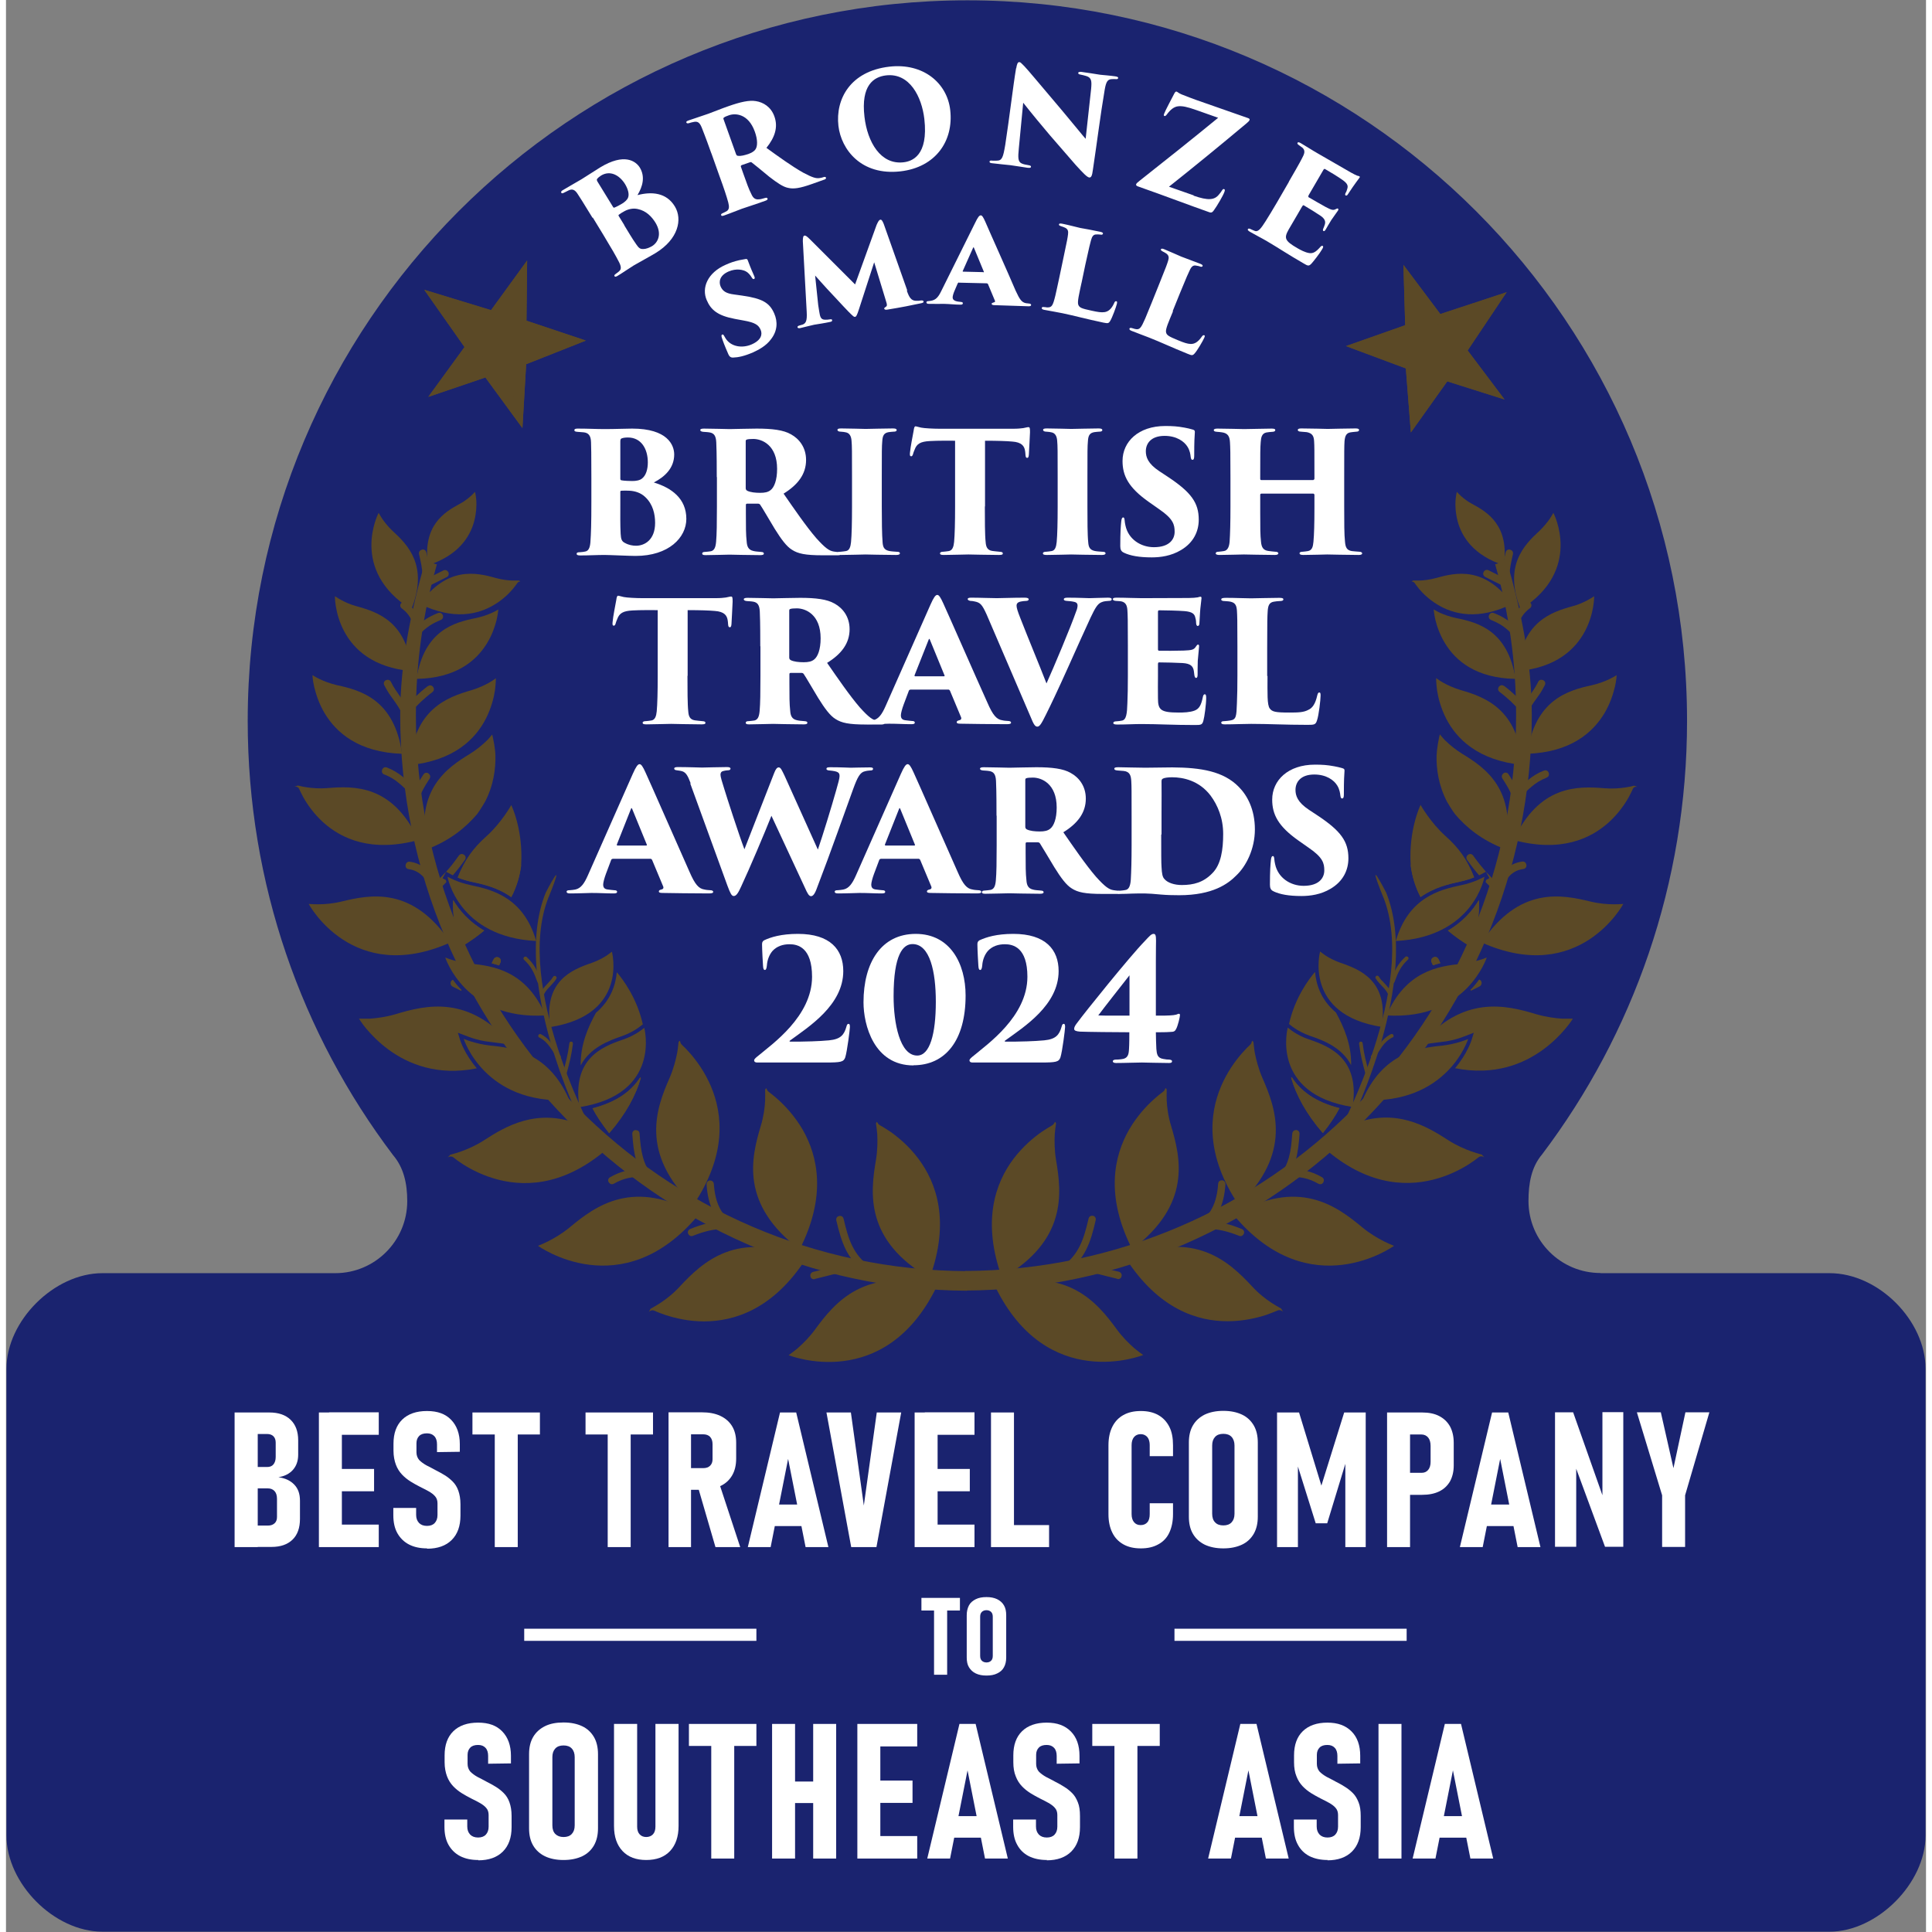<?xml version="1.0" encoding="UTF-8"?>
<svg id="_2024" data-name="2024" width="120" height="120" xmlns="http://www.w3.org/2000/svg" xmlns:xlink="http://www.w3.org/1999/xlink" viewBox="0 0 118.67 119.41">
  <rect x="0" y="0" width="118.67" height="119.41" fill="#808080" stroke="none"/>
  <defs>
    <style>
      .cls-1, .cls-2, .cls-3 {
        fill: #5b4926;
      }

      .cls-4 {
        fill: #1a236f;
      }

      .cls-5 {
        fill: #fff;
      }

      .cls-6 {
        fill: none;
        stroke: #fff;
        stroke-miterlimit: 10;
      }

      .cls-6, .cls-3 {
        stroke-width: .75px;
      }

      .cls-7 {
        clip-path: url(#clippath-1);
      }

      .cls-2 {
        fill-rule: evenodd;
      }

      .cls-3 {
        stroke: #5b4926;
        stroke-miterlimit: 3.86;
      }

      .cls-8 {
        clip-path: url(#clippath);
      }
    </style>
    <clipPath id="clippath">
      <polygon class="cls-1" points="31.92 26.46 32.15 22.51 35.84 21.05 32.17 19.82 32.21 16.1 29.98 19.17 25.85 17.91 28.34 21.45 26.1 24.53 29.63 23.33 31.92 26.46 31.92 26.46"/>
    </clipPath>
    <clipPath id="clippath-1">
      <polygon class="cls-1" points="82.82 21.39 86.52 22.77 86.83 26.73 89.08 23.57 92.62 24.69 90.34 21.66 92.75 18.06 88.65 19.41 86.37 16.37 86.48 20.1 82.82 21.39 82.82 21.39"/>
    </clipPath>
  </defs>
  <g id="a16_sml_brz">
    <path class="cls-4" d="M98.55,78.69h14.16c3.04,0,5.93,2.95,5.93,5.9v28.86c0,2.95-2.99,5.94-5.93,5.94H5.96c-2.99,0-5.93-2.98-5.93-5.94v-28.86c0-2.95,2.94-5.9,5.93-5.9h14.39c2.46,0,4.45-2,4.45-4.45,0-1.1-.22-2.08-.88-2.85h0c-5.64-7.46-8.98-16.75-8.98-26.83C14.94,19.96,34.85.02,59.42.02s44.48,19.94,44.48,44.53c0,10.06-3.33,19.35-8.96,26.8h0c-.66.78-.84,1.78-.84,2.88,0,2.46,1.99,4.45,4.45,4.45"/>
    <path class="cls-3" d="M59.39,78.94c-19.03-.1-34.43-15.61-34.43-34.73,0-3.27.45-6.43,1.31-9.43-.85,3-1.53,6.16-1.53,9.43,0,19.12,15.63,35.1,34.66,35.19"/>
    <path class="cls-3" d="M59.28,78.93c19.03-.09,34.43-15.61,34.43-34.73,0-3.27-.45-6.43-1.31-9.43.86,3,1.53,6.16,1.53,9.43,0,19.13-15.63,35.1-34.66,35.19"/>
    <path class="cls-2" d="M24.95,47.29c.25-3.47,2.33-4.2,3.81-4.63.44-.13.82-.31,1.09-.46.11-.06.28-.17.43-.28,0,0,0,.31-.06.76-.07.46-.23,1.08-.55,1.72-.64,1.26-1.96,2.61-4.73,2.89h0Z"/>
    <path class="cls-1" d="M26.98,54.28l.21.11.03.13c-.11.12-.24.24-.38.38-.1.11-.24.08-.32,0-.08-.08-.1-.22,0-.32.23-.23.41-.42.59-.61,0,0,0,0,.09-.09l-.22.41h0ZM27.99,52.88c.09-.12.22-.12.32-.05.1.07.14.2.05.32-.27.38-.5.67-.74.95l-.12-.06-.3-.16c.27-.29.5-.59.79-1h0Z"/>
    <path class="cls-2" d="M36.25,68.5c1.55-.39,2.44-1.12,2.94-1.9l.05.02c-.31,1.07-.92,2.22-1.96,3.42-.43-.54-.77-1.05-1.03-1.54h0ZM37.76,60.1c.36.42,1.24,1.58,1.6,3.21-.13.1-.28.22-.39.29-.22.14-.53.31-.9.44-.85.29-1.97.72-2.55,1.81-.02-1.28.45-2.35.94-3.25.92-.78,1.22-1.73,1.29-2.49h0Z"/>
    <path class="cls-1" d="M36.25,68.5c1.55-.39,2.44-1.12,2.94-1.9l.05.02c-.31,1.07-.92,2.22-1.96,3.42-.43-.54-.77-1.05-1.03-1.54h0Z"/>
    <path class="cls-2" d="M37.51,70.69c-2.71,2.53-5.22,2.69-7.05,2.23-.92-.23-1.68-.62-2.2-.95-.26-.17-.47-.32-.6-.43-.18-.14-.36,0-.36,0l.16-.17c.22-.06.47-.13.66-.2.39-.14.91-.36,1.42-.69,1.37-.89,3.25-1.98,5.8-1.03l.07.14.77.62.27-.23c.35.2.71.44,1.08.72h0Z"/>
    <path class="cls-1" d="M29.1,66.03c-2.43.49-4.25-.27-5.46-1.16-.61-.45-1.06-.92-1.37-1.29-.15-.18-.27-.34-.34-.45-.07-.11-.11-.17-.11-.17.22,0,.49,0,.68,0,.41-.03.98-.1,1.56-.27,1.88-.57,4.56-1.23,7.22,1.92-.47-.11-.93-.16-1.33-.21-.43-.04-.82-.14-1.1-.23-.12-.04-.3-.1-.47-.17l-.45-.17.14.46s.07.22.23.54c.16.32.42.75.8,1.2h0Z"/>
    <path class="cls-2" d="M29.55,57.52c-.41.34-.88.68-1.42,1-.41-1.12-.54-2.07-.49-2.89.37.62.97,1.34,1.92,1.89h0ZM31.84,53.49c-.08.63-.26,1.29-.61,1.96-.82-.59-1.73-.8-2.46-.95-.32-.07-.62-.17-.85-.26.41-1.08,1.16-1.84,1.86-2.45.42.61,1.07,1.24,2.06,1.7h0ZM31.2,50.24"/>
    <path class="cls-1" d="M29.55,57.52c-.41.34-.88.68-1.42,1-.41-1.12-.54-2.07-.49-2.89.37.62.97,1.34,1.92,1.89h0Z"/>
    <path class="cls-1" d="M31.84,53.49c-.08.63-.26,1.29-.61,1.96-.82-.59-1.73-.8-2.46-.95-.32-.07-.62-.17-.85-.26.41-1.08.95-1.82,1.77-2.55.92-.82,1.54-1.93,1.54-1.93,0,0,.75,1.52.61,3.72h0Z"/>
    <path class="cls-1" d="M27.47,58.25c-6.05,2.7-8.76-2.38-8.76-2.38.21.02.44.02.62.02.37,0,.88-.04,1.41-.17,1.81-.44,4.4-.94,6.73,2.53h0Z"/>
    <path class="cls-1" d="M30.05,45.39c.08.35.19.86.2,1.32.02.79-.11,1.84-.66,2.88.03-.06-.31.53-.48.74-.68.79-1.62,1.6-3.11,2.17-.72-3.7,1.25-5.04,2.68-5.91.42-.26.77-.56,1.01-.79.11-.1.24-.26.36-.4h0Z"/>
    <path class="cls-2" d="M25.49,51.92c-2.9.78-4.75-.07-5.89-1.1-.57-.52-.96-1.08-1.21-1.52-.12-.22-.21-.41-.27-.54-.08-.19-.3-.13-.3-.13l.22-.08c.19.05.4.09.54.11.33.05.79.09,1.28.05,1.67-.14,4.04-.21,5.63,3.2h0Z"/>
    <path class="cls-1" d="M24.48,46.59c-2.7-.09-4.07-1.32-4.78-2.5-.36-.6-.54-1.19-.65-1.63-.1-.44-.11-.73-.11-.73.15.09.32.18.44.24.27.13.66.28,1.09.38,1.47.32,3.54.89,4.01,4.24h0Z"/>
    <path class="cls-2" d="M25.37,41.96c.48-3.01,2.34-3.49,3.67-3.76.39-.08.74-.21.99-.32.1-.04.26-.13.4-.21,0,0-.02.27-.11.66-.1.4-.28.93-.61,1.46-.65,1.05-1.9,2.13-4.34,2.17h0Z"/>
    <path class="cls-1" d="M25.07,41.48c-4.81-.42-4.74-4.63-4.74-4.63.14.09.28.18.38.23.24.13.58.29.96.39,1.31.36,3.14.96,3.4,4h0Z"/>
    <path class="cls-1" d="M25.06,37.67c-3.89-2.44-2.03-5.97-2.03-5.97.08.14.17.28.22.36.15.21.36.49.64.75.95.87,2.24,2.17,1.16,4.86h0Z"/>
    <path class="cls-1" d="M25.58,37.32c1.7-2.34,3.48-1.94,4.72-1.59.36.1.71.14.97.15.1,0,.27,0,.43,0,.06.04.09.05.09.06,0,0-.11-.01-.18.09-.06.09-.16.22-.28.37-.25.29-.63.67-1.14.97-1,.61-2.52.98-4.61-.04h0Z"/>
    <path class="cls-1" d="M28.99,30.39c.04.18.07.39.08.54.02.33,0,.78-.13,1.28-.26.98-.99,2.12-2.86,2.73-.34-2.46,1-3.28,1.97-3.8.28-.15.52-.34.69-.49.06-.06.16-.16.25-.25h0Z"/>
    <path class="cls-1" d="M42.48,74.49c-3.33-3.23-2.29-5.99-1.46-7.88.24-.56.38-1.11.46-1.52.04-.19.06-.46.09-.69.15-.18.04.03.21.18.13.12.31.3.51.53.41.47.91,1.16,1.28,2.03.74,1.74.98,4.26-1.09,7.34h0Z"/>
    <path class="cls-1" d="M42.79,75.1c-4.73,5.66-9.9,1.9-9.91,1.9.21-.08.45-.19.63-.28.37-.19.86-.47,1.33-.86,1.59-1.32,3.94-3.09,7.95-.76h0Z"/>
    <path class="cls-1" d="M49.06,77.23c-3.7-2.8-3-5.66-2.41-7.64.18-.58.25-1.15.27-1.56.01-.2,0-.47,0-.69.13-.19.04.02.23.15.14.11.34.26.57.47.46.41,1.04,1.04,1.52,1.86.94,1.64,1.49,4.1-.19,7.41h0Z"/>
    <path class="cls-2" d="M49.44,77.8c-2.02,3.12-4.42,3.87-6.3,3.87-.95,0-1.78-.2-2.37-.39-.29-.1-.53-.19-.69-.27-.21-.09-.35.08-.35.08l.11-.2c.2-.11.42-.24.59-.35.35-.23.8-.57,1.21-1.02,1.41-1.51,3.54-3.55,7.8-1.73h0Z"/>
    <path class="cls-1" d="M43.5,72.96c.12,0,.23.06.25.21.08,1.15.44,2.06,1.48,2.57.13.06.16.2.11.31-.05.11-.17.17-.31.11-1.2-.59-1.64-1.63-1.73-2.95,0-.15.09-.24.21-.25h0Z"/>
    <path class="cls-1" d="M42.16,76.26c-.04-.11-.01-.24.13-.3.74-.3,1.31-.45,2.14-.48.15,0,.23.1.24.22,0,.12-.07.23-.22.24-.77.03-1.3.17-1.99.44-.14.06-.25-.02-.3-.13h0Z"/>
    <path class="cls-1" d="M38.92,69.85c.12,0,.23.06.24.21.08,1.13.19,1.87.87,2.75.09.12.05.25-.04.32-.09.08-.23.08-.32-.04-.75-.96-.87-1.77-.96-3-.01-.15.09-.24.21-.25h0Z"/>
    <path class="cls-1" d="M37.25,73.07c-.06-.1-.04-.24.09-.31.7-.4,1.24-.49,2.06-.49.15,0,.23.11.23.23s-.08.23-.23.23c-.73,0-1.21.08-1.83.43-.13.07-.25.02-.31-.09h0Z"/>
    <path class="cls-1" d="M30.02,59.54c.04-.08.07-.17.12-.25.07-.13.2-.16.31-.11.11.05.17.17.11.31l-.08.18c-.15-.05-.3-.09-.45-.13h0Z"/>
    <path class="cls-1" d="M30.02,59.54c.04-.08.07-.17.12-.25.07-.13.2-.16.31-.11.11.05.17.17.11.31l-.08.18c-.15-.05-.3-.09-.45-.13h0Z"/>
    <path class="cls-1" d="M27.62,60.55c.15.21.33.43.54.64l-.03.05c-.16-.08-.33-.17-.52-.26-.18-.09-.18-.35.02-.43h0Z"/>
    <path class="cls-1" d="M25.73,54.13c-.22-.21-.47-.36-.84-.41-.15-.02-.21-.14-.19-.26.02-.12.11-.22.26-.2.43.06.74.23,1.01.47.13.12.25.25.37.4.12.15.24.31.37.48.09.12.05.25-.04.32-.09.07-.23.08-.32-.04-.11-.15-.21-.28-.31-.41-.1-.13-.2-.25-.31-.35h0Z"/>
    <path class="cls-1" d="M23.38,47.87c-.14-.05-.17-.19-.13-.3.04-.11.16-.19.3-.13.39.15.68.34.95.55.27.22.53.47.84.75.11.1.1.24.02.33-.08.09-.21.12-.32.02-.29-.26-.52-.5-.77-.7-.25-.21-.52-.38-.88-.52h0Z"/>
    <path class="cls-1" d="M26.11,47.81c.1.06.15.19.07.32-.3.47-.5.77-.66,1.32-.04.14-.17.19-.29.15-.11-.03-.2-.14-.15-.29.18-.6.39-.93.72-1.44.08-.13.22-.13.32-.07h0Z"/>
    <path class="cls-1" d="M26.08,42.41c.12-.09.25-.05.32.05.07.09.07.23-.05.32-.28.21-.49.4-.7.59-.2.2-.4.4-.65.65-.11.11-.24.08-.32,0-.08-.08-.11-.22,0-.33.26-.26.47-.48.68-.68.21-.2.43-.39.72-.61h0Z"/>
    <path class="cls-1" d="M23.66,42.84c-.09-.15-.19-.31-.28-.49-.07-.14,0-.26.1-.31.11-.05.24-.03.31.1.09.19.19.35.28.49.1.15.19.28.29.42.19.27.39.54.57.93.06.13,0,.26-.11.31-.11.05-.24.03-.3-.11-.19-.39-.38-.66-.57-.93-.1-.13-.19-.27-.29-.41h0Z"/>
    <path class="cls-1" d="M27,38.02c.04.11.01.24-.13.3-.54.22-.86.43-1.3.87-.11.11-.24.08-.32,0-.09-.09-.11-.22,0-.33.48-.49.85-.73,1.45-.97.14-.05.25.02.3.13h0Z"/>
    <path class="cls-1" d="M24.43,37.28c.07-.09.2-.13.32-.04.44.34.69.69.88,1.26.05.14-.03.25-.15.29-.11.04-.24,0-.29-.15-.16-.47-.36-.76-.73-1.04-.12-.09-.11-.23-.04-.32h0Z"/>
    <path class="cls-1" d="M27.34,35.36c.05.11.03.24-.1.31l-.92.46c-.13.07-.25,0-.31-.1-.05-.11-.03-.24.1-.31l.92-.46c.13-.07.25,0,.31.1h0Z"/>
    <path class="cls-1" d="M25.71,33.97c.12-.03.24.03.27.18.12.53.21.86.23,1.42,0,.15-.1.24-.22.24-.12,0-.23-.07-.24-.22-.03-.53-.11-.84-.22-1.34-.03-.15.06-.25.17-.27h0Z"/>
    <path class="cls-1" d="M33.54,55.44c-1.1,2.75-.39,6.41.56,9.34.81,2.49,1.81,4.5,2.11,5.08l-.06.05-.59-.47c-.16-.33-1.17-2.45-1.92-5.09-.82-2.89-1.38-6.46-.28-9.18,0,0,1.35-2.62.18.28Z"/>
    <path class="cls-1" d="M39.45,63.53s1.1,4.1-4.01,4.9c-.46-2.99,1.38-3.73,2.7-4.18.39-.13.72-.31.95-.46.1-.06.23-.17.36-.26h0Z"/>
    <path class="cls-1" d="M34.82,67.99c-5.25.3-6.53-3.78-6.53-3.78.17.07.36.13.48.17.3.09.7.19,1.15.24,1.5.15,3.64.47,4.9,3.37h0Z"/>
    <path class="cls-1" d="M37.45,58.82s1.05,3.9-3.81,4.66c-.43-2.84,1.31-3.54,2.57-3.97.37-.13.68-.3.9-.44.09-.06.22-.16.34-.25h0Z"/>
    <path class="cls-1" d="M33.35,62.76c-2.51.15-4.05-.76-4.97-1.68-.46-.47-.77-.94-.96-1.3-.1-.18-.16-.33-.21-.44-.04-.1-.06-.16-.06-.16.17.07.34.13.46.16.28.08.67.18,1.09.22,1.43.14,3.46.44,4.65,3.2h0Z"/>
    <path class="cls-1" d="M32.77,58.16c-4.83-.25-5.48-3.96-5.48-3.97.15.08.32.15.42.2.26.11.62.24,1.02.32,1.35.28,3.26.77,4.04,3.45h0Z"/>
    <path class="cls-1" d="M34.94,64.38c.06,0,.11.06.1.13-.09.73-.21,1.16-.4,1.88-.02.07-.08.1-.14.08-.06-.02-.1-.07-.08-.14.19-.71.31-1.13.4-1.85,0-.07.07-.11.13-.1h0Z"/>
    <path class="cls-1" d="M32.96,64.13c-.06-.03-.08-.1-.05-.16.03-.05.09-.08.15-.05.31.16.5.36.67.58.17.22.32.47.54.75.04.06.03.12-.02.16-.05.04-.12.04-.16-.02-.21-.27-.34-.51-.5-.72-.16-.21-.34-.4-.63-.55h0Z"/>
    <path class="cls-1" d="M33.62,60.64c.07-.08.13-.16.2-.27.04-.06.11-.07.16-.03.05.03.07.1.03.16-.06.1-.13.19-.2.26-.07.08-.13.14-.19.21-.13.13-.25.26-.36.47-.03.06-.1.08-.15.05-.06-.03-.08-.09-.05-.16.11-.21.24-.35.36-.48.06-.07.13-.13.19-.21h0Z"/>
    <path class="cls-1" d="M32.02,59.15s.11-.06.16,0c.48.45.66.83.89,1.48.02.07-.01.13-.07.15-.06.02-.12,0-.15-.07-.22-.61-.38-.97-.83-1.39-.05-.05-.05-.12,0-.16h0Z"/>
    <g>
      <polygon class="cls-1" points="31.92 26.46 32.15 22.51 35.84 21.05 32.17 19.82 32.21 16.1 29.98 19.17 25.85 17.91 28.34 21.45 26.1 24.53 29.63 23.33 31.92 26.46 31.92 26.46"/>
      <g class="cls-8">
        <polygon class="cls-1" points="29.95 18.92 30.45 21.27 25.49 17.65 29.95 18.92 29.95 18.92"/>
        <polygon class="cls-1" points="32.41 19.59 30.45 21.27 32.27 15.83 32.41 19.59 32.41 19.59"/>
        <polygon class="cls-1" points="29.95 18.92 30.45 21.27 32.27 15.83 29.95 18.92 29.95 18.92"/>
        <polygon class="cls-1" points="32.41 19.59 30.45 21.27 36.15 21.04 32.41 19.59 32.41 19.59"/>
        <polygon class="cls-1" points="36.15 21.04 30.45 21.27 32.45 22.73 36.15 21.04 36.15 21.04"/>
        <polygon class="cls-1" points="32.45 22.73 30.45 21.27 32.08 27.04 32.45 22.73 32.45 22.73"/>
        <polygon class="cls-1" points="32.08 27.04 30.45 21.27 29.53 23.68 32.08 27.04 32.08 27.04"/>
        <polygon class="cls-1" points="29.53 23.68 30.45 21.27 25.94 24.64 29.53 23.68 29.53 23.68"/>
        <polygon class="cls-1" points="25.94 24.64 30.45 21.27 28.17 21.45 25.94 24.64 25.94 24.64"/>
        <polygon class="cls-1" points="28.17 21.45 30.45 21.27 25.49 17.65 28.17 21.45 28.17 21.45"/>
      </g>
    </g>
    <g>
      <polygon class="cls-1" points="82.82 21.39 86.52 22.77 86.83 26.73 89.08 23.57 92.62 24.69 90.34 21.66 92.75 18.06 88.65 19.41 86.37 16.37 86.48 20.1 82.82 21.39 82.82 21.39"/>
      <g class="cls-7">
        <polygon class="cls-1" points="90.59 21.7 88.2 21.5 93.1 17.79 90.59 21.7 90.59 21.7"/>
        <polygon class="cls-1" points="89.23 23.86 88.2 21.5 92.86 24.83 89.23 23.86 89.23 23.86"/>
        <polygon class="cls-1" points="90.59 21.7 88.2 21.5 92.86 24.83 90.59 21.7 90.59 21.7"/>
        <polygon class="cls-1" points="89.23 23.86 88.2 21.5 86.75 27.04 89.23 23.86 89.23 23.86"/>
        <polygon class="cls-1" points="86.75 27.04 88.2 21.5 86.23 22.99 86.75 27.04 86.75 27.04"/>
        <polygon class="cls-1" points="86.23 22.99 88.2 21.5 82.23 21.37 86.23 22.99 86.23 22.99"/>
        <polygon class="cls-1" points="82.23 21.37 88.2 21.5 86.17 19.9 82.23 21.37 82.23 21.37"/>
        <polygon class="cls-1" points="86.17 19.9 88.2 21.5 86.31 16.18 86.17 19.9 86.17 19.9"/>
        <polygon class="cls-1" points="86.31 16.18 88.2 21.5 88.69 19.25 86.31 16.18 86.31 16.18"/>
        <polygon class="cls-1" points="88.69 19.25 88.2 21.5 93.1 17.79 88.69 19.25 88.69 19.25"/>
      </g>
    </g>
    <path class="cls-1" d="M57.09,78.99c-4.01-2.32-3.67-5.25-3.32-7.3.1-.6.1-1.17.08-1.58-.01-.2-.05-.46-.08-.68.1-.21.04.01.25.12.15.08.37.22.63.39.51.36,1.16.9,1.73,1.66,1.14,1.51,1.98,3.89.71,7.39h0Z"/>
    <path class="cls-1" d="M48.37,83.76c.18-.13.4-.29.55-.42.31-.27.72-.67,1.08-1.16,1.22-1.67,3.08-3.95,7.53-2.67-3.23,6.64-9.15,4.25-9.15,4.25h0Z"/>
    <path class="cls-1" d="M51.49,75.16c.12-.03.24.02.28.17.3,1.29.59,2.2,1.63,2.97.12.09.12.23.05.32-.07.1-.2.14-.32.05-1.14-.84-1.48-1.83-1.81-3.24-.03-.15.06-.25.17-.27h0Z"/>
    <path class="cls-1" d="M49.99,79.06c-.15.03-.25-.06-.27-.17-.03-.12.03-.24.17-.28.45-.1.8-.2,1.15-.29.35-.08.71-.15,1.17-.18.15-.01.24.09.24.21,0,.12-.06.24-.21.25-.45.03-.8.09-1.14.17-.34.08-.68.18-1.12.28h0Z"/>
    <path class="cls-2" d="M93.72,47.28c-.25-3.47-2.33-4.2-3.81-4.63-.44-.13-.82-.31-1.09-.46-.11-.06-.28-.17-.43-.28,0,0,0,.31.06.76.07.46.23,1.08.55,1.72.64,1.26,1.96,2.61,4.73,2.89h0Z"/>
    <path class="cls-1" d="M91.69,54.28l-.22-.4c.09.1.09.09.09.09.17.19.36.38.59.61.1.11.08.24,0,.32-.08.09-.22.11-.32,0-.14-.14-.26-.26-.38-.38l.03-.13.21-.12h0ZM90.68,52.88c.29.41.53.7.79,1l-.3.16-.12.06c-.25-.28-.47-.57-.74-.95-.09-.12-.04-.25.05-.32.1-.07.23-.07.32.05h0Z"/>
    <path class="cls-2" d="M82.42,68.49c-.26.49-.6,1.01-1.03,1.54-1.04-1.2-1.65-2.35-1.96-3.42l.05-.02c.5.78,1.38,1.51,2.94,1.9h0ZM80.91,60.09c.07.76.36,1.71,1.29,2.49.49.9.96,1.97.94,3.25-.58-1.09-1.69-1.52-2.55-1.81-.37-.13-.68-.3-.9-.44-.11-.07-.26-.18-.39-.29.36-1.63,1.24-2.79,1.6-3.21h0Z"/>
    <path class="cls-1" d="M82.42,68.49c-1.56-.39-2.44-1.12-2.94-1.9l-.05.02c.31,1.07.92,2.22,1.96,3.42.43-.53.77-1.05,1.03-1.54h0Z"/>
    <path class="cls-2" d="M81.16,70.68c2.71,2.54,5.22,2.69,7.05,2.23.92-.23,1.68-.62,2.2-.95.26-.17.47-.32.6-.43.18-.14.36,0,.36,0l-.16-.17c-.22-.06-.47-.13-.65-.2-.39-.14-.91-.36-1.42-.69-1.37-.89-3.25-1.98-5.79-1.03l-.07.14-.77.62-.27-.23c-.35.2-.71.44-1.08.72h0Z"/>
    <path class="cls-1" d="M89.56,66.02c2.43.49,4.25-.27,5.46-1.16.61-.45,1.06-.92,1.37-1.29.15-.18.27-.34.34-.44.08-.11.11-.17.11-.17-.22,0-.49,0-.68,0-.41-.03-.98-.1-1.56-.27-1.88-.57-4.56-1.23-7.22,1.92.47-.11.93-.16,1.33-.21.43-.04.82-.14,1.1-.23.12-.04.3-.1.47-.17l.44-.17-.14.46s-.07.22-.23.54c-.16.32-.42.76-.8,1.21h0Z"/>
    <path class="cls-2" d="M89.12,57.52c.95-.55,1.55-1.27,1.92-1.89.05.81-.08,1.76-.49,2.89-.55-.32-1.02-.65-1.42-1h0ZM86.82,53.48c.99-.47,1.64-1.09,2.06-1.7.69.61,1.45,1.37,1.86,2.45-.23.09-.53.19-.85.26-.73.15-1.64.37-2.46.96-.35-.67-.53-1.34-.61-1.96h0ZM87.47,50.24"/>
    <path class="cls-1" d="M89.12,57.52c.41.34.88.68,1.42,1,.41-1.13.54-2.07.49-2.89-.37.62-.97,1.34-1.92,1.89h0Z"/>
    <path class="cls-1" d="M86.82,53.48c.08.63.26,1.29.61,1.96.82-.59,1.73-.8,2.46-.96.32-.07.62-.17.85-.26-.41-1.08-.95-1.82-1.77-2.55-.92-.82-1.54-1.92-1.54-1.92,0,0-.75,1.52-.61,3.72h0Z"/>
    <path class="cls-1" d="M91.2,58.25c6.05,2.7,8.76-2.38,8.76-2.38-.21.02-.44.02-.62.02-.37,0-.88-.04-1.41-.17-1.81-.44-4.4-.94-6.73,2.53h0Z"/>
    <path class="cls-1" d="M88.62,45.38c-.08.35-.18.86-.2,1.32-.02.79.11,1.84.66,2.88-.03-.06.31.53.48.74.68.8,1.62,1.6,3.11,2.17.72-3.7-1.25-5.04-2.68-5.91-.42-.26-.77-.56-1.01-.79-.11-.1-.24-.26-.36-.4h0Z"/>
    <path class="cls-2" d="M93.18,51.92c2.9.78,4.75-.07,5.89-1.1.57-.52.96-1.08,1.21-1.52.12-.22.21-.41.27-.54.08-.19.3-.12.3-.12l-.22-.08c-.19.05-.4.09-.54.11-.33.05-.79.09-1.28.05-1.67-.14-4.04-.21-5.63,3.2h0Z"/>
    <path class="cls-1" d="M94.01,46.59c2.7-.09,4.07-1.32,4.78-2.5.36-.6.54-1.19.65-1.63.1-.44.11-.73.11-.73-.15.09-.32.18-.44.24-.27.13-.65.28-1.09.38-1.47.32-3.53.89-4,4.24h0Z"/>
    <path class="cls-2" d="M93.3,41.96c-.48-3.01-2.34-3.49-3.67-3.76-.39-.08-.74-.21-.99-.32-.1-.05-.26-.13-.4-.21,0,0,.02.27.11.66.1.4.28.93.61,1.46.65,1.05,1.9,2.13,4.34,2.17h0Z"/>
    <path class="cls-1" d="M93.42,41.48c4.81-.42,4.74-4.63,4.74-4.63-.14.09-.28.18-.38.23-.24.13-.58.29-.96.39-1.31.36-3.14.96-3.4,4h0Z"/>
    <path class="cls-1" d="M93.61,37.67c3.89-2.44,2.03-5.97,2.03-5.97-.08.14-.17.28-.22.36-.15.21-.37.49-.64.75-.95.87-2.24,2.17-1.16,4.86h0Z"/>
    <path class="cls-1" d="M93.09,37.32c-1.7-2.34-3.48-1.94-4.72-1.59-.37.1-.71.14-.97.15-.1,0-.27,0-.43,0-.06.04-.09.05-.09.06,0,.01.11-.01.18.09.06.09.16.22.28.37.25.3.64.67,1.14.97,1,.61,2.52.98,4.61-.04h0Z"/>
    <path class="cls-1" d="M89.67,30.39c-.04.18-.07.39-.08.54-.02.33,0,.78.13,1.28.26.98.99,2.12,2.86,2.73.34-2.46-1-3.28-1.97-3.8-.29-.15-.52-.34-.69-.49-.07-.06-.16-.16-.25-.25h0Z"/>
    <path class="cls-1" d="M76.19,74.49c3.33-3.23,2.29-5.99,1.46-7.88-.24-.56-.38-1.11-.46-1.52-.04-.19-.06-.46-.09-.69-.15-.17-.04.03-.21.18-.13.12-.31.3-.51.53-.41.47-.91,1.16-1.28,2.03-.74,1.74-.98,4.26,1.09,7.34h0Z"/>
    <path class="cls-1" d="M75.88,75.1c4.73,5.66,9.91,1.9,9.91,1.9-.21-.08-.45-.19-.63-.28-.37-.19-.86-.47-1.33-.86-1.59-1.32-3.94-3.09-7.95-.76h0Z"/>
    <path class="cls-1" d="M69.6,77.22c3.7-2.8,3-5.66,2.41-7.64-.18-.58-.25-1.15-.27-1.56-.01-.2,0-.47,0-.69-.13-.19-.04.02-.23.15-.14.1-.34.26-.57.47-.46.41-1.04,1.04-1.52,1.86-.94,1.64-1.49,4.1.19,7.41h0Z"/>
    <path class="cls-2" d="M69.22,77.79c2.02,3.12,4.42,3.88,6.3,3.87.95,0,1.78-.2,2.37-.39.29-.1.53-.2.69-.27.21-.09.35.08.35.08l-.11-.2c-.2-.11-.42-.24-.59-.35-.35-.23-.8-.57-1.21-1.02-1.41-1.51-3.54-3.55-7.8-1.73h0Z"/>
    <path class="cls-1" d="M75.16,72.95c-.12,0-.23.06-.24.21-.08,1.15-.44,2.06-1.48,2.57-.13.06-.16.2-.11.31.05.11.17.17.31.11,1.2-.59,1.64-1.63,1.73-2.95,0-.15-.09-.24-.21-.25h0Z"/>
    <path class="cls-1" d="M76.51,76.26c.04-.11.01-.24-.13-.3-.74-.3-1.31-.45-2.14-.48-.15,0-.23.1-.24.22,0,.12.07.23.22.24.77.03,1.3.17,1.99.44.14.06.25-.02.3-.13h0Z"/>
    <path class="cls-1" d="M79.75,69.84c-.12,0-.23.07-.25.22-.08,1.13-.18,1.87-.87,2.75-.09.12-.05.25.04.32.09.07.23.08.32-.04.75-.96.87-1.77.96-3,.01-.15-.09-.24-.21-.25h0Z"/>
    <path class="cls-1" d="M81.42,73.07c.06-.1.04-.24-.08-.31-.7-.4-1.24-.49-2.06-.49-.15,0-.23.11-.23.23s.08.23.23.23c.73,0,1.21.08,1.83.43.13.07.25.02.31-.08h0Z"/>
    <path class="cls-1" d="M88.65,59.53c-.15.04-.3.08-.45.13l-.08-.18c-.06-.13,0-.25.11-.31.11-.05.24-.03.31.11.04.08.08.17.12.25h0Z"/>
    <path class="cls-1" d="M88.65,59.53c-.04-.08-.08-.17-.12-.25-.07-.14-.2-.16-.31-.11-.11.05-.17.17-.11.31l.08.18c.15-.05.3-.09.45-.13h0Z"/>
    <path class="cls-1" d="M91.05,60.54c-.15.21-.33.43-.54.64l.04.05c.16-.08.33-.17.52-.26.18-.09.18-.35-.01-.43h0Z"/>
    <path class="cls-1" d="M92.94,54.12c.22-.21.47-.36.84-.41.15-.02.21-.14.19-.26-.02-.12-.11-.22-.26-.2-.43.06-.74.23-1,.47-.13.12-.25.25-.37.4-.12.15-.24.31-.37.48-.09.12-.05.25.04.32.09.07.23.08.32-.04.11-.15.21-.29.31-.41.1-.13.2-.25.31-.35h0Z"/>
    <path class="cls-1" d="M95.22,48.06c.14-.05.17-.19.13-.3-.04-.11-.16-.19-.3-.13-.39.15-.68.34-.95.56-.27.22-.53.47-.84.76-.11.1-.1.24-.02.33.08.09.21.12.32.01.29-.26.52-.5.77-.7.25-.21.52-.38.88-.52h0Z"/>
    <path class="cls-1" d="M92.56,47.8c-.1.06-.15.19-.07.32.3.47.5.77.66,1.32.04.14.17.19.29.15.11-.03.2-.14.15-.29-.18-.6-.39-.93-.72-1.44-.08-.13-.22-.13-.32-.07h0Z"/>
    <path class="cls-1" d="M92.59,42.4c-.12-.09-.25-.05-.32.05-.07.09-.07.23.05.32.28.21.49.4.7.59.2.2.4.4.65.65.11.11.24.08.32,0,.08-.08.11-.22,0-.33-.26-.26-.47-.47-.68-.68-.21-.2-.43-.39-.72-.61h0Z"/>
    <path class="cls-1" d="M94.83,42.84c.09-.15.19-.31.28-.49.07-.14,0-.26-.1-.31-.11-.05-.24-.03-.31.1-.09.19-.19.35-.28.49s-.19.28-.29.42c-.19.27-.39.54-.57.93-.07.13,0,.26.11.31.11.05.24.03.3-.11.19-.39.38-.66.57-.93.1-.13.19-.27.29-.41h0Z"/>
    <path class="cls-1" d="M91.66,38.02c-.04.11-.01.24.13.3.54.22.86.43,1.3.87.11.11.24.08.32,0,.08-.09.1-.22,0-.33-.48-.49-.85-.73-1.45-.97-.14-.05-.25.02-.3.13h0Z"/>
    <path class="cls-1" d="M94.23,37.27c-.07-.09-.2-.13-.32-.04-.44.34-.69.69-.88,1.26-.05.14.03.25.14.29.11.04.24,0,.29-.15.16-.47.36-.76.73-1.04.12-.09.11-.23.04-.32h0Z"/>
    <path class="cls-1" d="M91.33,35.35c-.06.11-.03.24.1.31l.92.46c.13.07.25,0,.31-.1.05-.11.03-.24-.1-.31l-.92-.46c-.13-.07-.26,0-.31.1h0Z"/>
    <path class="cls-1" d="M92.96,33.97c-.12-.03-.24.03-.27.18-.12.53-.21.86-.23,1.42,0,.15.1.24.22.24.12,0,.23-.07.24-.22.03-.53.11-.84.22-1.34.03-.15-.06-.25-.17-.27h0Z"/>
    <path class="cls-1" d="M85.12,55.43c1.1,2.75.39,6.41-.56,9.34-.81,2.49-1.81,4.5-2.11,5.08l.06.05.59-.47c.16-.33,1.16-2.45,1.92-5.09.82-2.89,1.38-6.46.28-9.18,0,0-1.35-2.62-.18.28Z"/>
    <path class="cls-1" d="M79.22,63.52s-1.1,4.1,4.01,4.9c.46-2.99-1.38-3.73-2.7-4.18-.39-.13-.72-.31-.95-.46-.1-.06-.23-.17-.36-.27h0Z"/>
    <path class="cls-1" d="M83.84,67.99c5.26.3,6.53-3.77,6.53-3.77-.17.07-.36.13-.48.17-.3.09-.7.19-1.15.24-1.5.15-3.65.47-4.9,3.37h0Z"/>
    <path class="cls-1" d="M81.22,58.81s-1.05,3.9,3.81,4.66c.44-2.84-1.31-3.54-2.57-3.97-.37-.13-.68-.3-.9-.44-.09-.06-.22-.16-.34-.25h0Z"/>
    <path class="cls-1" d="M85.32,62.76c2.51.15,4.05-.76,4.97-1.68.46-.47.77-.95.96-1.3.1-.18.16-.33.21-.44.04-.1.06-.16.06-.16-.17.07-.35.13-.46.16-.28.08-.67.18-1.09.23-1.43.14-3.46.44-4.65,3.2h0Z"/>
    <path class="cls-1" d="M85.9,58.16c4.83-.25,5.48-3.96,5.48-3.97-.16.08-.32.15-.42.2-.26.11-.62.24-1.02.32-1.35.28-3.26.77-4.04,3.45h0Z"/>
    <path class="cls-1" d="M83.73,64.38c-.06,0-.11.06-.1.13.09.73.21,1.16.4,1.88.02.07.08.1.14.08.06-.02.1-.07.08-.14-.19-.71-.31-1.13-.4-1.85,0-.07-.07-.11-.13-.1h0Z"/>
    <path class="cls-1" d="M85.7,64.13c.06-.04.08-.1.05-.16-.03-.06-.09-.08-.16-.05-.3.16-.5.36-.67.58-.17.22-.32.47-.54.75-.04.06-.03.12.02.16.05.04.12.04.16-.02.21-.26.35-.51.5-.72.16-.21.34-.4.63-.55h0Z"/>
    <path class="cls-1" d="M85.05,60.63c-.07-.08-.13-.16-.2-.27-.04-.06-.1-.07-.16-.04-.05.04-.07.1-.03.16.07.1.13.19.2.26.07.08.13.14.19.21.13.13.25.26.36.47.03.06.1.08.15.05.06-.03.08-.09.05-.16-.11-.21-.24-.35-.36-.48-.06-.07-.13-.13-.19-.21h0Z"/>
    <path class="cls-1" d="M86.65,59.14s-.11-.06-.16,0c-.48.45-.66.83-.89,1.48-.02.07.01.13.07.15.06.02.12,0,.15-.07.22-.61.38-.97.83-1.39.05-.05.05-.12,0-.16h0Z"/>
    <path class="cls-1" d="M61.58,78.99c4.01-2.32,3.67-5.25,3.32-7.3-.1-.6-.1-1.17-.08-1.58.01-.2.05-.46.08-.68-.1-.21-.04.01-.25.13-.16.09-.37.22-.63.39-.51.36-1.16.9-1.74,1.66-1.14,1.51-1.98,3.89-.71,7.39h0Z"/>
    <path class="cls-1" d="M70.29,83.75c-.18-.13-.4-.29-.55-.42-.31-.27-.72-.67-1.08-1.16-1.22-1.67-3.08-3.95-7.53-2.67,3.23,6.64,9.15,4.25,9.15,4.25h0Z"/>
    <path class="cls-1" d="M67.18,75.15c-.12-.03-.24.03-.27.17-.3,1.29-.59,2.2-1.63,2.97-.12.09-.12.23-.05.32.07.1.2.14.32.05,1.13-.84,1.48-1.83,1.8-3.24.03-.15-.05-.25-.17-.28h0Z"/>
    <path class="cls-1" d="M68.68,79.05c.15.03.25-.06.27-.17.03-.12-.03-.24-.17-.28-.45-.1-.8-.2-1.15-.29-.35-.08-.71-.15-1.18-.17-.15-.01-.24.09-.24.21,0,.12.07.23.22.24.45.03.8.09,1.14.17.34.08.68.18,1.12.28h0Z"/>
    <g>
      <path class="cls-5" d="M36.25,13.46c-.64-1.04-.76-1.24-.91-1.46-.18-.29-.35-.34-.57-.23-.09.04-.19.1-.28.14-.11.06-.15.04-.17,0-.03-.06.01-.11.1-.16.43-.26.8-.46,1.15-.67.47-.29.87-.56,1.15-.73,1.5-.91,2.2-.39,2.45,0,.35.57.18,1.18-.14,1.71.88-.23,1.79-.16,2.31.7.48.79.22,2.02-1.19,2.88-.26.16-1.12.63-1.34.76-.31.19-.63.42-1.01.65-.1.06-.16.07-.19.02-.03-.05,0-.09.1-.16.09-.06.15-.11.2-.16.11-.1.13-.25-.01-.53-.21-.41-.45-.83-.99-1.72l-.64-1.05ZM37.52,12.79c.03.06.07.05.11.03.13-.05.36-.18.46-.24.16-.1.31-.23.36-.37.08-.21,0-.51-.18-.82-.35-.57-.93-.88-1.49-.54-.11.07-.19.14-.23.19-.03.04-.05.07,0,.17l.97,1.58ZM38.21,13.92c.21.34.5.84.75,1.19.15.22.24.29.42.28.21,0,.39-.09.54-.17.37-.22.65-.75.22-1.46-.23-.37-.57-.73-1.09-.84-.3-.07-.6.01-.82.13-.12.06-.29.17-.35.22-.03.02-.03.04-.01.08l.35.57Z"/>
      <path class="cls-5" d="M43.6,9.49c-.43-1.21-.51-1.36-.6-1.61-.13-.32-.26-.38-.46-.35-.13.02-.25.06-.32.08-.1.03-.15.01-.17-.04-.02-.05.03-.09.15-.13.34-.12,1.1-.37,1.21-.41.15-.05.89-.35,1.25-.47.74-.26,1.28-.38,1.69-.31.45.07.93.35,1.14.94.24.66.04,1.29-.49,1.95.72.52,1.59,1.15,2.27,1.53.58.31.82.38,1.05.33.09-.01.14-.03.2-.05.09-.03.14-.02.16.03.02.07-.05.11-.13.13l-.7.25c-.81.29-1.18.33-1.52.25-.3-.06-.67-.31-1.16-.69-.57-.47-.87-.72-1.08-.88-.02-.02-.07-.03-.11-.01l-.52.18s-.06.04-.04.09l.14.4c.22.62.35.99.51,1.3.09.2.21.35.46.32.12,0,.21-.04.37-.08.13-.04.15-.01.17.04.02.05-.03.09-.14.13-.52.19-1.39.47-1.44.49-.09.03-.84.33-1.11.42-.12.04-.16.03-.18-.02-.02-.06.03-.1.11-.13.08-.04.17-.08.25-.13.14-.1.15-.26.08-.53-.09-.34-.27-.89-.55-1.65l-.49-1.38ZM45.13,9.54c.02.06.06.09.11.09.18.03.42-.04.64-.11.21-.08.36-.16.45-.3.12-.18.14-.57-.05-1.09-.4-1.11-1.21-1.15-1.61-1-.13.04-.26.1-.3.14-.03.03-.04.04-.02.1l.78,2.18Z"/>
      <path class="cls-5" d="M51.45,7.78c-.19-1.65.73-3.38,3.15-3.66,2.09-.24,3.57,1.01,3.76,2.68.22,1.92-.91,3.54-3.07,3.79-2.43.28-3.67-1.35-3.84-2.81ZM56.76,7.35c-.16-1.37-.91-2.86-2.37-2.69-.76.09-1.56.61-1.33,2.56.18,1.56,1,2.98,2.42,2.81.51-.06,1.54-.4,1.28-2.68Z"/>
      <path class="cls-5" d="M62.44,4.22c.04-.25.09-.39.19-.38.07,0,.1.04.3.24.31.33.69.8,2.36,2.77.74.88,1.24,1.51,1.44,1.73l.34-3.1c.04-.46.03-.68-.3-.78-.11-.04-.24-.06-.36-.09-.11-.01-.14-.06-.14-.1,0-.06.08-.07.17-.07.33.04.86.13,1.19.18.18.02.6.05.94.1.12.02.18.05.17.1,0,.04-.05.09-.15.07-.11,0-.15-.01-.21,0-.28,0-.38.13-.47.64-.28,1.65-.48,3.3-.73,4.95-.05.42-.12.5-.23.49-.13-.02-.36-.25-.84-.78-.5-.57-1.14-1.31-1.58-1.82-.41-.48-1.14-1.36-1.66-2.02l-.27,2.82c-.06.6-.05.82.17.93.12.06.27.08.43.11.12.02.16.05.15.1,0,.07-.08.07-.21.06-.29-.04-.55-.09-1.06-.16-.19-.02-.8-.08-1.12-.12-.12-.01-.18-.04-.17-.1,0-.05.05-.08.17-.06.08,0,.18.01.28,0,.33,0,.39-.21.52-.97.26-1.69.49-3.68.67-4.74Z"/>
      <path class="cls-5" d="M73.39,12.09c.92.32,1.31.28,1.59-.08.08-.09.13-.16.17-.23.06-.09.09-.11.14-.09.05.02.06.06.01.19-.08.22-.46.87-.64,1.11-.07.1-.13.18-.28.13-1.31-.46-2.6-.96-4.42-1.6-.08-.03-.13-.07-.11-.13.02-.06.08-.11.23-.23,1.51-1.19,3.28-2.6,4.84-3.88l-1.33-.47c-.59-.21-.89-.27-1.15-.24-.26.03-.48.22-.68.49-.06.08-.11.13-.16.11-.05-.02-.05-.06-.01-.16.05-.15.47-.94.62-1.23.05-.1.1-.13.14-.12.06.02.13.1.3.17.73.29,1.11.42,1.52.56l2.6.91c.08.03.11.06.09.12-.02.05-.06.1-.17.19-1.61,1.35-3.31,2.74-4.81,3.93l1.54.54Z"/>
      <path class="cls-5" d="M79.3,11.21c.68-1.17.75-1.32.87-1.56.11-.22.11-.38-.04-.52-.06-.05-.16-.11-.22-.16-.09-.06-.11-.11-.08-.15.02-.04.08-.04.2.03.41.24.74.46,1.06.64.15.09,1.91,1.1,2.03,1.17.14.08.32.17.4.2.06.01.1.02.13.04.04.02.03.05,0,.09-.02.04-.08.1-.22.3-.1.13-.26.37-.5.73-.03.06-.09.08-.13.06-.04-.02-.04-.07-.01-.14.05-.08.08-.15.11-.27.06-.19.02-.33-.31-.56-.22-.16-.84-.54-1.06-.66-.04-.02-.07-.01-.1.04l-.92,1.58s-.04.09,0,.12c.2.12.78.45,1.05.6.36.19.47.22.62.14.08-.04.12-.06.15-.03.04.02.02.07,0,.11-.04.07-.23.31-.41.58-.1.16-.31.51-.35.59-.05.09-.1.12-.14.1-.05-.03-.04-.09-.01-.16.03-.06.05-.12.07-.18.09-.22.06-.41-.28-.63-.19-.13-.77-.49-1-.62-.04-.02-.06.01-.1.07l-.29.5c-.14.24-.39.66-.55.94-.28.51-.25.68.55,1.14.19.11.47.26.72.3.25.04.42-.07.68-.36.06-.08.12-.1.16-.08.06.03.02.11-.03.2-.16.28-.56.78-.67.9-.16.16-.21.14-.48-.02-.99-.57-1.51-.93-2.26-1.37-.34-.2-.65-.35-1.05-.58-.13-.08-.16-.12-.13-.17.02-.04.08-.05.19.01.09.04.17.08.23.1.22.09.4-.17.68-.61.18-.28.43-.7.69-1.14l.73-1.26Z"/>
    </g>
    <g>
      <path class="cls-5" d="M44.92,22.1c-.14,0-.22-.08-.27-.2-.25-.57-.34-.82-.41-1.04-.04-.13-.01-.17.03-.18.04-.02.07,0,.11.07.03.06.06.11.1.17.34.53,1.04.61,1.6.37.62-.27.68-.64.56-.91-.12-.27-.3-.44-1.05-.57l-.54-.1c-1.06-.2-1.48-.55-1.74-1.16-.33-.76.05-1.69,1.16-2.18.31-.14.52-.21.86-.29.12-.02.25-.05.38-.07.07-.01.1,0,.13.06.1.25.13.37.4.98.05.11.05.17,0,.19-.04.02-.08.02-.15-.09-.04-.07-.13-.21-.27-.32-.24-.18-.7-.25-1.16-.05-.57.25-.61.65-.49.93.13.29.35.43.83.49l.5.07c1.25.18,1.69.44,1.98,1.1.23.52.2,1.09-.2,1.6-.3.41-.76.65-1.11.81-.53.23-.91.31-1.23.32Z"/>
      <path class="cls-5" d="M55.68,17.97c.15.44.28.6.54.62.14.01.22,0,.34-.02.11,0,.14.01.15.06.01.06-.02.08-.14.11-.71.15-1.14.24-2.12.4-.12.02-.16-.03-.17-.06s.02-.06.06-.09c.13-.08.14-.11.03-.45l-.71-2.33-.94,2.9c-.13.41-.18.46-.23.47-.08.02-.13-.03-.42-.32-.4-.41-.91-.98-1.35-1.44-.18-.19-.57-.64-.71-.79l.19,1.82c.05.35.08.49.1.6.05.22.13.31.34.31.09,0,.17,0,.27-.02.1-.02.15,0,.15.04.01.06-.01.1-.14.12-.32.07-.73.13-.97.17-.25.05-.59.15-.87.21-.07.01-.15.01-.16-.06,0-.04.02-.07.11-.1.07-.02.13-.04.21-.06.2-.08.28-.23.25-.78l-.24-4.38c0-.24.03-.32.1-.34.07-.01.15.04.35.24l2.78,2.78,1.33-3.68c.1-.22.15-.3.22-.32.09-.02.14.07.22.26l1.45,4.1Z"/>
      <path class="cls-5" d="M58.9,17.45s-.08.05-.08.07l-.18.42c-.08.18-.13.35-.13.44,0,.24.31.26.5.28.11.01.13.04.13.08,0,.06-.04.09-.14.09-.37,0-.61-.04-1.04-.05-.08,0-.57.01-.92,0-.12,0-.15-.04-.15-.09,0-.05.04-.08.13-.08.36-.03.55-.13.78-.61l2.09-4.21c.18-.38.27-.48.36-.48.08,0,.15.11.28.4.17.41,1.4,3.14,1.87,4.25.25.54.37.73.65.78.07,0,.12.02.17.02.09,0,.14.04.14.09,0,.06-.07.08-.15.08-.84-.03-1.7-.06-2.14-.07-.1,0-.15-.04-.15-.08,0-.05.05-.06.1-.08.07-.02.14-.03.1-.12l-.43-1.03s-.04-.04-.07-.04l-1.72-.04ZM60.4,16.83c.05,0,.05-.02.04-.03l-.62-1.5s-.02-.03-.04,0l-.65,1.46s0,.03.02.03l1.25.03Z"/>
      <path class="cls-5" d="M66.47,17.5c-.14.67-.27,1.17-.19,1.35.08.17.2.22.81.35.41.09.6.12.82.09.22-.04.41-.18.58-.55.03-.08.07-.14.14-.12.05.01.05.06.03.16-.04.18-.29.86-.41,1.05-.1.17-.15.16-.42.11-1.1-.23-1.76-.42-2.53-.58-.34-.07-.71-.13-1.13-.21-.11-.02-.17-.06-.15-.13,0-.03.06-.06.15-.04.08,0,.09.01.17.02.3.01.36-.09.52-.74.06-.28.15-.66.23-1.05l.26-1.24c.25-1.17.26-1.25.29-1.48.03-.2-.01-.33-.17-.41-.06-.03-.16-.07-.26-.1-.08-.03-.14-.05-.13-.11.01-.06.07-.07.22-.04.44.09.79.19,1.1.26.04,0,.99.18,1.25.24.13.03.16.07.15.11-.01.06-.08.08-.15.06-.08,0-.12-.02-.23-.01-.21-.01-.29.11-.36.36-.06.22-.09.33-.35,1.51l-.24,1.15Z"/>
      <path class="cls-5" d="M72.13,19.24c-.26.63-.48,1.11-.43,1.3.04.18.16.25.74.49.39.16.57.22.79.23.22,0,.43-.1.67-.44.05-.07.09-.12.16-.1.05.02.04.07,0,.16-.07.17-.44.8-.59.96-.13.15-.18.13-.43.03-1.04-.42-1.66-.72-2.4-1.01-.32-.13-.68-.25-1.07-.41-.11-.04-.15-.09-.13-.15.01-.03.07-.05.16-.02.07.02.09.03.17.05.3.07.37-.03.64-.64.11-.26.26-.63.41-1l.47-1.17c.45-1.11.47-1.19.54-1.41.06-.19.04-.32-.1-.43-.05-.04-.14-.09-.24-.14-.07-.04-.13-.08-.11-.13.02-.05.09-.06.22,0,.42.17.75.33,1.04.45.04.02.94.35,1.19.45.12.05.14.09.13.13-.02.06-.1.06-.16.03-.08-.02-.11-.04-.22-.05-.2-.05-.31.05-.42.29-.1.21-.15.31-.61,1.43l-.44,1.09Z"/>
    </g>
    <g>
      <path class="cls-5" d="M29.19,114.96c-.44,0-.81-.08-1.12-.24-.31-.16-.55-.4-.72-.7s-.25-.68-.25-1.11v-.45h1.41s0,.43,0,.43c0,.21.06.37.18.5.12.12.28.18.49.18s.37-.06.48-.18.17-.28.17-.49v-.73c0-.17-.05-.32-.15-.43-.1-.12-.24-.22-.4-.31-.17-.09-.35-.19-.54-.28-.19-.1-.38-.2-.57-.32s-.37-.26-.53-.43c-.16-.17-.29-.37-.38-.61s-.15-.53-.15-.87v-.43c0-.64.18-1.14.54-1.49s.87-.53,1.53-.53,1.14.18,1.49.54.54.86.54,1.51v.47l-1.41.02v-.48c0-.21-.05-.38-.16-.5-.11-.12-.26-.18-.46-.18-.21,0-.37.05-.48.16-.11.11-.17.26-.17.45v.56c0,.19.06.35.17.48.12.12.27.23.45.33.19.09.38.2.59.31.18.09.36.19.54.3s.34.24.49.39.27.34.35.57.13.5.13.84v.69c0,.65-.18,1.15-.54,1.51-.36.36-.87.54-1.52.54Z"/>
      <path class="cls-5" d="M34.46,114.96c-.45,0-.83-.08-1.15-.23-.32-.16-.56-.38-.73-.67-.17-.29-.25-.64-.25-1.06v-4.58c0-.42.08-.77.25-1.06.17-.29.41-.51.73-.67s.7-.23,1.15-.23.83.08,1.15.23.56.38.73.67c.17.29.25.65.25,1.06v4.58c0,.41-.08.76-.25,1.06-.17.29-.41.52-.73.67-.32.15-.7.23-1.15.23ZM34.46,113.54c.22,0,.39-.06.51-.19s.18-.3.18-.53v-4.22c0-.22-.06-.4-.18-.53s-.29-.19-.51-.19-.39.06-.51.19-.18.3-.18.53v4.22c0,.23.06.41.18.53s.29.19.51.19Z"/>
      <path class="cls-5" d="M39.57,114.96c-.62,0-1.11-.18-1.46-.55-.35-.37-.53-.88-.53-1.55v-6.31h1.43v6.35c0,.2.05.36.15.47.1.11.24.17.41.17s.32-.06.42-.17c.1-.11.15-.27.15-.47v-6.35h1.43v6.31c0,.66-.18,1.18-.53,1.55-.35.37-.84.55-1.47.55Z"/>
      <path class="cls-5" d="M42.21,107.91v-1.36h4.17v1.36h-4.17ZM43.59,114.87v-7.62h1.42v7.62h-1.42Z"/>
      <path class="cls-5" d="M47.35,114.87v-8.32h1.42v8.32h-1.42ZM48.02,111.44v-1.33h2.79v1.33h-2.79ZM49.89,114.87v-8.32h1.42v8.32h-1.42Z"/>
      <path class="cls-5" d="M52.62,114.87v-8.32h1.42v8.32h-1.42ZM53.25,107.94v-1.39h3.07v1.39h-3.07ZM53.25,111.43v-1.38h2.78v1.38h-2.78ZM53.25,114.87v-1.39h3.07v1.39h-3.07Z"/>
      <path class="cls-5" d="M56.94,114.87l1.99-8.32h1l1.99,8.32h-1.41l-1.08-5.45-1.08,5.45h-1.41ZM58.29,113.58v-1.33h2.27v1.33h-2.27Z"/>
      <path class="cls-5" d="M64.34,114.96c-.44,0-.81-.08-1.13-.24-.31-.16-.55-.4-.71-.7-.17-.3-.25-.68-.25-1.11v-.45h1.41s0,.43,0,.43c0,.21.06.37.18.5.12.12.28.18.49.18s.37-.06.48-.18c.11-.12.17-.28.17-.49v-.73c0-.17-.05-.32-.15-.43-.1-.12-.24-.22-.4-.31-.17-.09-.35-.19-.54-.28-.19-.1-.38-.2-.57-.32-.19-.12-.37-.26-.53-.43-.16-.17-.29-.37-.38-.61-.1-.24-.15-.53-.15-.87v-.43c0-.64.18-1.14.54-1.49.36-.35.87-.53,1.52-.53s1.13.18,1.49.54.54.86.54,1.51v.47l-1.41.02v-.48c0-.21-.05-.38-.16-.5-.11-.12-.26-.18-.46-.18-.21,0-.37.05-.48.16-.11.11-.17.26-.17.45v.56c0,.19.06.35.17.48.12.12.27.23.45.33.19.09.38.2.59.31.18.09.36.19.53.3.18.11.34.24.49.39.15.15.26.34.35.57.09.22.13.5.13.84v.69c0,.65-.18,1.15-.54,1.51s-.87.54-1.52.54Z"/>
      <path class="cls-5" d="M67.14,107.91v-1.36h4.17v1.36h-4.17ZM68.51,114.87v-7.62h1.42v7.62h-1.42Z"/>
      <path class="cls-5" d="M74.3,114.87l1.99-8.32h1l1.99,8.32h-1.41l-1.08-5.45-1.08,5.45h-1.41ZM75.65,113.58v-1.33h2.27v1.33h-2.27Z"/>
      <path class="cls-5" d="M81.69,114.96c-.44,0-.81-.08-1.13-.24-.31-.16-.55-.4-.71-.7-.17-.3-.25-.68-.25-1.11v-.45h1.41s0,.43,0,.43c0,.21.06.37.18.5.12.12.28.18.49.18s.37-.06.48-.18c.11-.12.17-.28.17-.49v-.73c0-.17-.05-.32-.15-.43-.1-.12-.24-.22-.4-.31-.17-.09-.35-.19-.54-.28-.19-.1-.38-.2-.57-.32-.19-.12-.37-.26-.53-.43-.16-.17-.29-.37-.38-.61-.1-.24-.15-.53-.15-.87v-.43c0-.64.18-1.14.54-1.49.36-.35.87-.53,1.52-.53s1.13.18,1.49.54.54.86.54,1.51v.47l-1.41.02v-.48c0-.21-.05-.38-.16-.5-.11-.12-.26-.18-.46-.18-.21,0-.37.05-.48.16-.11.11-.17.26-.17.45v.56c0,.19.06.35.17.48.12.12.27.23.45.33.19.09.38.2.59.31.18.09.36.19.53.3.18.11.34.24.49.39.15.15.26.34.35.57.09.22.13.5.13.84v.69c0,.65-.18,1.15-.54,1.51-.36.36-.87.54-1.52.54Z"/>
      <path class="cls-5" d="M86.25,106.55v8.32h-1.42v-8.32h1.42Z"/>
      <path class="cls-5" d="M86.94,114.87l1.99-8.32h1l1.99,8.32h-1.41l-1.08-5.45-1.08,5.45h-1.41ZM88.29,113.58v-1.33h2.27v1.33h-2.27Z"/>
    </g>
    <g>
      <path class="cls-5" d="M14.13,95.62v-8.32h1.43v8.32h-1.43ZM14.94,95.62v-1.33h1.25c.18,0,.31-.05.41-.14.1-.09.15-.22.15-.39v-1.12c0-.21-.05-.37-.15-.48s-.24-.17-.43-.17h-1.22v-1.32h1.19c.17,0,.3-.05.39-.16s.14-.26.14-.46v-.89c0-.17-.05-.3-.14-.39-.09-.09-.22-.14-.39-.14h-1.2v-1.33h1.34c.56,0,1,.15,1.31.45.31.3.47.72.47,1.27v.89c0,.38-.11.69-.32.93-.21.24-.51.4-.9.46.42.06.74.21.98.46s.35.58.35.99v1.13c0,.55-.15.98-.46,1.28-.31.3-.74.45-1.3.45h-1.47Z"/>
      <path class="cls-5" d="M19.34,95.62v-8.32h1.42v8.32h-1.42ZM19.97,88.68v-1.39h3.07v1.39h-3.07ZM19.97,92.17v-1.38h2.78v1.38h-2.78ZM19.97,95.62v-1.39h3.07v1.39h-3.07Z"/>
      <path class="cls-5" d="M26.03,95.7c-.44,0-.81-.08-1.12-.24-.31-.16-.55-.4-.72-.7s-.25-.68-.25-1.11v-.45h1.41s0,.43,0,.43c0,.21.06.37.18.5.12.12.28.18.49.18s.37-.06.48-.18.17-.28.17-.49v-.73c0-.17-.05-.32-.15-.43-.1-.12-.24-.22-.4-.31-.17-.09-.35-.19-.54-.28-.19-.1-.38-.2-.57-.32s-.37-.26-.53-.43c-.16-.17-.29-.37-.38-.61s-.15-.53-.15-.87v-.43c0-.64.18-1.14.54-1.49s.87-.53,1.53-.53,1.14.18,1.49.54.54.86.54,1.51v.47l-1.41.02v-.48c0-.21-.05-.38-.16-.5-.11-.12-.26-.18-.46-.18-.21,0-.37.05-.48.16-.11.11-.17.26-.17.45v.56c0,.19.06.35.17.48.12.12.27.23.45.33.19.09.38.2.59.31.18.09.36.19.54.3s.34.24.49.39.27.34.35.57.13.5.13.84v.69c0,.65-.18,1.15-.54,1.51-.36.36-.87.54-1.52.54Z"/>
      <path class="cls-5" d="M28.83,88.66v-1.36h4.17v1.36h-4.17ZM30.21,95.62v-7.62h1.42v7.62h-1.42Z"/>
      <path class="cls-5" d="M35.82,88.66v-1.36h4.17v1.36h-4.17ZM37.19,95.62v-7.62h1.42v7.62h-1.42Z"/>
      <path class="cls-5" d="M40.95,95.62v-8.33h1.39v8.33h-1.39ZM41.59,92.1v-1.36h1.5c.19,0,.33-.05.43-.15.1-.1.15-.23.15-.4v-.93c0-.19-.05-.34-.15-.45s-.25-.16-.43-.16h-1.5v-1.36h1.41c.45,0,.83.07,1.15.22.32.15.56.36.73.64s.25.62.25,1.02v.97c0,.41-.08.76-.25,1.05s-.41.51-.73.66-.7.23-1.15.23h-1.41ZM43.85,95.62l-1.1-3.78,1.3-.26,1.33,4.04h-1.52Z"/>
      <path class="cls-5" d="M45.85,95.62l1.99-8.32h1l1.99,8.32h-1.41l-1.08-5.45-1.08,5.45h-1.41ZM47.21,94.32v-1.33h2.27v1.33h-2.27Z"/>
      <path class="cls-5" d="M52.24,95.62l-1.53-8.32h1.51l.8,5.75.8-5.75h1.51l-1.53,8.32h-1.53Z"/>
      <path class="cls-5" d="M56.16,95.62v-8.32h1.42v8.32h-1.42ZM56.79,88.68v-1.39h3.07v1.39h-3.07ZM56.79,92.17v-1.38h2.78v1.38h-2.78ZM56.79,95.62v-1.39h3.07v1.39h-3.07Z"/>
      <path class="cls-5" d="M60.88,95.62v-8.32h1.42v8.32h-1.42ZM61.47,95.62v-1.36h3v1.36h-3Z"/>
      <path class="cls-5" d="M70.14,95.7c-.42,0-.78-.08-1.08-.25-.3-.17-.53-.41-.68-.72-.16-.32-.24-.7-.24-1.14v-4.26c0-.45.08-.83.24-1.15.16-.32.39-.56.68-.72.3-.17.66-.25,1.08-.25s.78.08,1.08.25c.3.17.52.41.68.72s.23.7.23,1.15v.67h-1.44v-.67c0-.14-.02-.26-.06-.36-.04-.1-.1-.18-.19-.24s-.19-.09-.31-.09c-.17,0-.31.06-.41.18-.1.12-.15.29-.15.5v4.26c0,.21.05.38.15.5s.23.18.41.18c.18,0,.32-.06.42-.18.1-.12.14-.29.14-.5v-.67h1.44v.67c0,.45-.08.83-.23,1.15s-.38.56-.68.72c-.3.17-.66.25-1.08.25Z"/>
      <path class="cls-5" d="M75.24,95.7c-.45,0-.83-.08-1.15-.23-.32-.16-.56-.38-.73-.67-.17-.29-.25-.64-.25-1.06v-4.58c0-.42.08-.77.25-1.06.17-.29.41-.51.73-.67.32-.15.7-.23,1.15-.23s.83.08,1.15.23c.32.15.56.38.73.67.17.29.25.65.25,1.06v4.58c0,.41-.08.76-.25,1.06-.17.29-.41.52-.73.67-.32.15-.7.23-1.15.23ZM75.24,94.28c.22,0,.39-.06.51-.19.12-.13.18-.3.18-.53v-4.22c0-.22-.06-.4-.18-.53-.12-.13-.29-.19-.51-.19s-.39.06-.51.19c-.12.13-.18.3-.18.53v4.22c0,.23.06.41.18.53.12.13.29.19.51.19Z"/>
      <path class="cls-5" d="M81.3,91.82l1.41-4.52h1.33v8.32h-1.26v-5.81l.09.37-1.21,3.97h-.71l-1.21-3.86.11-.48v5.81h-1.29v-8.32h1.36l1.38,4.52Z"/>
      <path class="cls-5" d="M85.36,95.62v-8.32h1.42v8.32h-1.42ZM86.02,92.39v-1.36h1.47c.18,0,.31-.06.41-.18.1-.12.15-.29.15-.5v-.98c0-.22-.05-.4-.15-.52-.1-.12-.24-.19-.42-.19h-1.47v-1.36h1.51c.42,0,.77.07,1.06.22s.51.36.67.64c.15.28.23.62.23,1.01v1.4c0,.39-.08.71-.23.99-.16.27-.38.48-.67.62-.29.14-.64.21-1.06.21h-1.51Z"/>
      <path class="cls-5" d="M89.86,95.62l1.99-8.32h1l1.99,8.32h-1.41l-1.08-5.45-1.08,5.45h-1.41ZM91.21,94.32v-1.33h2.27v1.33h-2.27Z"/>
      <path class="cls-5" d="M95.74,95.61v-8.32h1.12l1.96,5.55-.15.22v-5.78h1.29v8.32h-1.13l-1.93-5.23.15-.23v5.46h-1.3Z"/>
      <path class="cls-5" d="M105.28,87.29l-1.5,5.13v3.19h-1.42v-3.19l-1.56-5.13h1.48l.78,3.45.74-3.45h1.48Z"/>
    </g>
    <g>
      <g>
        <path class="cls-5" d="M56.58,99.54v-.78h2.38v.78h-2.38ZM57.36,103.51v-4.36h.81v4.36h-.81Z"/>
        <path class="cls-5" d="M60.6,103.56c-.26,0-.47-.04-.66-.13s-.32-.22-.42-.38-.14-.37-.14-.6v-2.62c0-.24.05-.44.14-.61s.24-.29.42-.38.4-.13.66-.13.47.04.66.13c.18.09.32.21.42.38.1.17.14.37.14.61v2.62c0,.24-.05.44-.14.6-.09.17-.23.29-.42.38-.18.09-.4.13-.66.13ZM60.6,102.75c.13,0,.22-.04.29-.11s.1-.17.1-.3v-2.41c0-.13-.03-.23-.1-.3s-.17-.11-.29-.11-.22.04-.29.11-.1.17-.1.3v2.41c0,.13.03.23.1.3s.17.11.29.11Z"/>
      </g>
      <line class="cls-6" x1="32.03" y1="101.04" x2="46.38" y2="101.04"/>
      <line class="cls-6" x1="72.22" y1="101.04" x2="86.57" y2="101.04"/>
    </g>
    <g>
      <path class="cls-5" d="M36.18,29.48c0-1.52-.01-1.81-.02-2.14-.01-.42-.16-.59-.46-.62-.12-.01-.27-.02-.38-.03-.16-.01-.19-.05-.19-.1,0-.08.08-.1.21-.1.63,0,1.15.03,1.66.03.68,0,1.3-.03,1.7-.03,2.19,0,2.6,1.02,2.6,1.6,0,.84-.58,1.38-1.26,1.73,1.09.33,2.01.99,2.01,2.25,0,1.15-1.08,2.29-3.14,2.29-.38,0-1.61-.06-1.92-.06-.46,0-.94.03-1.5.03-.15,0-.22-.03-.22-.1s.05-.1.21-.1c.13-.01.23-.02.31-.04.19-.03.3-.19.33-.57.04-.57.06-1.17.06-2.48v-1.53ZM37.97,31.24c0,.5-.01,1.22.02,1.75.02.33.06.47.27.57.23.13.48.17.68.17.54,0,1.18-.37,1.18-1.41,0-.54-.13-1.15-.61-1.6-.28-.27-.64-.37-.96-.39-.17-.01-.41-.01-.52,0-.04,0-.06.02-.06.07v.84ZM37.97,29.59c0,.08.04.09.09.1.17.03.51.04.65.04.24,0,.48-.04.62-.17.22-.18.34-.54.34-.98,0-.84-.41-1.54-1.23-1.54-.17,0-.29.02-.37.05-.06.02-.1.04-.1.19v2.31Z"/>
      <path class="cls-5" d="M43.93,29.48c0-1.61-.02-1.81-.03-2.14-.02-.42-.15-.56-.39-.61-.16-.03-.32-.03-.41-.04-.12-.01-.19-.05-.19-.11s.07-.09.23-.09c.45,0,1.44.03,1.59.03.2,0,1.19-.03,1.67-.03.97,0,1.66.09,2.11.35.5.27.94.8.94,1.59,0,.87-.5,1.53-1.39,2.08.63.91,1.39,2.02,2.02,2.75.55.61.8.79,1.09.83.11.02.18.02.26.03.11,0,.18.04.18.1,0,.09-.1.1-.21.1h-.93c-1.07,0-1.52-.1-1.89-.34-.33-.2-.66-.64-1.07-1.3-.48-.79-.71-1.21-.9-1.49-.02-.03-.07-.06-.12-.06h-.68c-.05,0-.08.02-.08.08v.53c0,.82,0,1.31.05,1.74.02.27.09.5.4.57.15.04.26.04.47.06.17.01.19.05.19.11s-.07.09-.22.09c-.69,0-1.82-.03-1.9-.03-.12,0-1.13.03-1.48.03-.16,0-.21-.03-.21-.1s.07-.1.19-.1c.1-.01.24-.02.35-.04.21-.05.29-.24.32-.59.04-.43.05-1.16.05-2.17v-1.82ZM45.72,30.17c0,.08.03.12.09.16.2.1.51.13.8.13s.49-.04.65-.17c.22-.17.4-.61.4-1.31,0-1.47-.93-1.85-1.47-1.85-.17,0-.34.01-.41.04-.04.02-.06.03-.06.11v2.88Z"/>
      <path class="cls-5" d="M52.29,29.48c0-1.61,0-1.91-.03-2.24-.02-.29-.13-.48-.36-.52-.07-.02-.18-.03-.31-.04-.12,0-.2-.04-.2-.11,0-.06.05-.09.23-.09.41,0,1.43.03,1.51.03.09,0,1.32-.03,1.69-.03.18,0,.23.04.23.1,0,.08-.09.1-.2.1-.1.01-.17.01-.3.03-.27.05-.37.19-.39.56-.03.33-.03.6-.03,2.21v1.82c0,.82.01,1.78.05,2.22.02.27.08.46.39.53.13.03.32.04.46.05.18,0,.22.04.22.1,0,.05-.05.1-.22.1-.7,0-1.81-.03-1.91-.03-.05,0-1.14.03-1.49.03-.17,0-.25-.02-.25-.1,0-.07.08-.1.21-.1.1-.01.21-.02.32-.04.22-.03.29-.26.32-.56.04-.43.06-1.18.06-2.2v-1.82Z"/>
      <path class="cls-5" d="M60.5,31.3c0,.81,0,1.77.05,2.21.02.27.09.49.4.54.13.02.26.03.45.05.17.01.21.04.21.11,0,.06-.05.09-.24.09-.7,0-1.71-.03-1.88-.03-.18,0-1.18.03-1.52.03-.17,0-.24-.02-.24-.1,0-.07.08-.1.21-.1.1-.01.22-.02.33-.04.23-.04.3-.27.33-.57.04-.44.06-1.18.06-2.19v-4.06c-.4,0-1.05-.01-1.56.02-.58.03-.81.17-.94.53-.05.11-.07.18-.09.24-.02.08-.05.17-.12.17-.09,0-.09-.08-.08-.21.04-.42.16-.98.23-1.38.02-.16.05-.26.11-.26.07,0,.11.03.35.08.19.04.76.07,1.15.07h4.51c.32,0,.51-.02.65-.04.17-.03.25-.06.32-.06.09,0,.1.06.1.32,0,.15-.06,1.11-.07,1.37-.01.15-.04.21-.1.21-.08,0-.1-.06-.11-.19-.01-.11-.01-.16-.02-.21-.04-.32-.2-.57-.81-.61-.34-.03-.88-.05-1.67-.05v4.06Z"/>
      <path class="cls-5" d="M65,29.48c0-1.61,0-1.91-.03-2.24-.02-.29-.13-.48-.36-.52-.07-.02-.18-.03-.31-.04-.12,0-.2-.04-.2-.11,0-.06.05-.09.23-.09.41,0,1.43.03,1.51.03.09,0,1.32-.03,1.69-.03.18,0,.23.04.23.1,0,.08-.09.1-.2.1-.1.01-.17.01-.3.03-.27.05-.37.19-.39.56-.03.33-.03.6-.03,2.21v1.82c0,.82,0,1.78.05,2.22.02.27.08.46.39.53.13.03.32.04.46.05.18,0,.22.04.22.1,0,.05-.05.1-.22.1-.7,0-1.81-.03-1.91-.03-.05,0-1.14.03-1.49.03-.17,0-.25-.02-.25-.1,0-.07.08-.1.21-.1.1-.01.21-.02.32-.04.22-.03.29-.26.32-.56.04-.43.06-1.18.06-2.2v-1.82Z"/>
      <path class="cls-5" d="M69.1,34.16c-.18-.07-.23-.21-.23-.41,0-.84.03-1.23.06-1.52.02-.19.06-.25.12-.25.07,0,.08.09.09.18.01.1.02.2.05.32.18.85.95,1.34,1.76,1.34.98,0,1.28-.51,1.28-.95s-.08-.8-.96-1.4l-.64-.45c-1.26-.89-1.62-1.62-1.62-2.53,0-1.19.98-2.16,2.64-2.16.45,0,.76.02,1.19.1.17.03.34.07.51.12.1.03.13.06.13.15-.02.33-.04.54-.04,1.46,0,.19-.03.26-.11.26-.05,0-.09-.03-.11-.2-.01-.1-.04-.36-.19-.6-.2-.33-.67-.68-1.42-.68-.85,0-1.16.48-1.16.95,0,.35.12.76.83,1.23l.53.35c1.45.96,1.91,1.61,1.91,2.65,0,.72-.32,1.42-1.1,1.88-.6.36-1.26.45-1.8.45-.78,0-1.33-.1-1.73-.29Z"/>
      <path class="cls-5" d="M80.81,29.66s.06-.02.06-.07v-.22c0-1.61,0-1.78-.02-2.11-.02-.3-.1-.48-.45-.55-.08-.01-.24-.02-.36-.03-.15,0-.2-.06-.2-.1,0-.06.05-.1.21-.1.6,0,1.53.03,1.64.03.09,0,1.28-.03,1.73-.03.16,0,.21.04.21.1,0,.05-.05.1-.16.1-.18.02-.24.02-.36.04-.27.04-.35.22-.38.55-.02.33-.02.6-.02,2.21v1.82c0,.98,0,1.75.05,2.19.03.34.11.52.42.57.15.02.35.03.46.04.12,0,.18.05.18.1,0,.07-.08.1-.21.1-.72,0-1.76-.03-1.95-.03-.17,0-.97.03-1.48.03-.19,0-.23-.05-.23-.11,0-.05.06-.09.2-.09.1-.01.23-.02.32-.04.25-.05.31-.25.34-.58.04-.44.06-1.09.06-2.07v-.84s-.03-.06-.06-.06h-3.23s-.06.01-.06.06v1.08c0,.98,0,1.41.05,1.85.03.3.12.5.43.55.22.03.32.04.44.05.11,0,.2.03.2.1,0,.05-.05.1-.21.1-.59,0-1.81-.03-1.92-.03-.09,0-1.18.03-1.51.03-.11,0-.23-.02-.23-.09s.04-.11.18-.11c.12-.01.19-.02.32-.04.25-.03.34-.3.36-.61.03-.43.05-1.16.05-2.14v-1.8c0-1.61-.01-1.84-.03-2.18-.02-.36-.13-.56-.5-.61-.13-.02-.18-.02-.29-.03-.19-.01-.21-.06-.21-.11,0-.07.11-.09.23-.09.6,0,1.4.03,1.64.03.39,0,1.26-.03,1.71-.03.19,0,.22.04.22.1,0,.05-.06.1-.19.1-.12.01-.26.02-.36.04-.28.06-.33.3-.35.6-.03.33-.03.76-.03,2.05v.22c0,.05.03.07.06.07h3.23Z"/>
      <path class="cls-5" d="M42.12,41.77c0,.81,0,1.77.05,2.21.02.27.09.49.4.54.13.02.26.03.45.05.17.01.21.04.21.11,0,.06-.05.09-.24.09-.7,0-1.71-.03-1.88-.03-.18,0-1.18.03-1.52.03-.17,0-.24-.02-.24-.1,0-.07.08-.1.21-.1.1-.01.22-.02.33-.04.23-.04.3-.27.33-.57.04-.44.06-1.18.06-2.19v-4.06c-.4,0-1.05-.01-1.56.02-.58.03-.81.17-.94.53-.05.11-.07.18-.09.24-.02.08-.05.17-.12.17-.09,0-.09-.08-.08-.21.04-.42.16-.98.23-1.38.02-.16.05-.26.11-.26.07,0,.11.03.35.08.19.04.76.07,1.15.07h4.51c.32,0,.51-.02.65-.04.17-.03.25-.06.32-.06.09,0,.1.06.1.32,0,.15-.06,1.11-.07,1.37-.01.15-.04.21-.1.21-.08,0-.1-.06-.11-.19-.01-.11-.01-.16-.02-.21-.04-.32-.2-.57-.81-.61-.34-.03-.88-.05-1.67-.05v4.06Z"/>
      <path class="cls-5" d="M46.62,39.94c0-1.61-.02-1.81-.03-2.14-.02-.42-.15-.56-.39-.61-.16-.03-.32-.03-.41-.04-.12-.01-.19-.05-.19-.11s.07-.09.23-.09c.45,0,1.44.03,1.59.03.2,0,1.19-.03,1.67-.03.97,0,1.66.09,2.11.35.5.27.94.8.94,1.59,0,.87-.5,1.53-1.39,2.08.63.91,1.39,2.02,2.02,2.75.55.61.8.79,1.09.83.11.02.18.02.26.03.11,0,.18.04.18.1,0,.09-.1.1-.21.1h-.93c-1.07,0-1.52-.1-1.89-.34-.33-.2-.66-.64-1.07-1.3-.48-.79-.71-1.21-.9-1.49-.02-.03-.07-.06-.12-.06h-.68c-.05,0-.08.02-.08.08v.53c0,.82,0,1.31.05,1.74.02.27.09.5.4.57.15.04.26.04.47.06.17.01.19.05.19.11s-.07.09-.22.09c-.69,0-1.82-.03-1.9-.03-.12,0-1.13.03-1.48.03-.16,0-.21-.03-.21-.1s.07-.1.19-.1c.1-.01.24-.02.35-.04.21-.05.29-.24.32-.59.04-.43.05-1.16.05-2.17v-1.82ZM48.41,40.64c0,.08.03.12.09.16.2.1.51.13.8.13s.49-.04.65-.17c.22-.17.4-.61.4-1.31,0-1.47-.93-1.85-1.47-1.85-.17,0-.34.01-.41.04-.04.02-.06.03-.06.11v2.88Z"/>
      <path class="cls-5" d="M55.89,42.63c-.05,0-.07.02-.09.07l-.32.85c-.1.27-.17.54-.17.66,0,.2.09.29.31.31.11.02.28.03.36.04.16,0,.19.05.19.1,0,.08-.08.1-.22.1-.47,0-.82-.03-1.37-.03-.11,0-.8.03-1.32.03-.15,0-.21-.04-.21-.1,0-.08.07-.1.2-.1.12-.01.23-.02.33-.04.36-.07.57-.39.79-.89l2.77-6.26c.2-.45.31-.6.42-.6.1,0,.2.14.37.52.27.58,2.01,4.55,2.72,6.12.35.81.58,1.06.94,1.11.11.03.24.03.33.04.13,0,.2.04.2.1,0,.07-.07.1-.27.1-1.02,0-2.2-.02-2.86-.03-.17,0-.23-.03-.23-.09s.05-.1.15-.12c.11-.02.16-.09.12-.19l-.69-1.65s-.05-.06-.08-.06h-2.37ZM57.96,41.8c.06,0,.06-.03.05-.05l-.91-2.22c-.03-.07-.05-.05-.07,0l-.88,2.22s.01.05.04.05h1.77Z"/>
      <path class="cls-5" d="M60.61,37.98c-.29-.64-.4-.74-.76-.81-.08-.02-.18-.03-.24-.03-.11-.02-.17-.06-.17-.11,0-.07.08-.09.22-.09.56,0,1.16.03,1.58.03.36,0,.92-.03,1.73-.03.16,0,.24.04.24.1s-.06.1-.16.1c-.12.01-.19.01-.28.03-.27.04-.31.16-.31.26,0,.13.06.34.24.79.49,1.26,1.14,2.81,1.61,4.02.43-.95,1.5-3.49,1.84-4.47.05-.11.08-.25.08-.34,0-.13-.06-.21-.25-.24-.12-.03-.3-.04-.41-.05-.13-.01-.19-.04-.19-.1s.05-.1.23-.1c.68,0,1.19.03,1.35.03s.83-.03,1.15-.03c.16,0,.23.03.23.1s-.05.1-.19.1c-.12.01-.29.01-.46.09-.22.1-.36.32-.65.93-.41.89-.79,1.73-1.38,3.05-.66,1.47-1.11,2.41-1.38,2.95-.3.61-.4.75-.54.75-.14,0-.23-.15-.42-.62l-2.71-6.31Z"/>
      <path class="cls-5" d="M69.34,39.94c0-1.69-.01-1.9-.03-2.23-.02-.3-.11-.48-.37-.54-.09-.02-.24-.02-.34-.03-.13-.01-.19-.05-.19-.11s.06-.09.23-.09c.59,0,1.09.03,1.54.03.22,0,2.76-.01,2.92-.01.21,0,.46-.02.56-.04.07-.02.12-.04.17-.04.05,0,.06.04.06.09s-.02.16-.05.46c-.03.21-.05.57-.08,1.11,0,.08-.04.15-.1.15-.05,0-.09-.05-.1-.15,0-.11-.01-.22-.05-.36-.05-.24-.19-.37-.68-.41-.34-.03-1.24-.05-1.55-.05-.06,0-.08.03-.08.1v2.28c0,.07,0,.12.08.12.29.01,1.13,0,1.5-.01.51-.02.64-.05.76-.24.06-.09.09-.13.14-.13.06,0,.06.06.06.12,0,.1-.05.48-.08.88-.01.24-.01.75-.01.86,0,.13-.03.2-.09.2-.07,0-.09-.07-.11-.17-.01-.08-.02-.16-.03-.24-.04-.3-.19-.48-.7-.51-.29-.02-1.14-.04-1.46-.04-.05,0-.06.05-.06.13v.72c0,.35-.01.96,0,1.36,0,.73.16.89,1.3.89.27,0,.67-.01.96-.12.29-.11.41-.34.51-.82.02-.12.06-.19.12-.19.08,0,.09.1.09.23,0,.4-.11,1.19-.17,1.39-.07.27-.14.28-.53.28-1.43,0-2.21-.06-3.3-.06-.49,0-.92.03-1.49.03-.19,0-.25-.03-.25-.1,0-.05.05-.1.21-.1.12-.01.23-.02.31-.04.29-.04.33-.44.35-1.09.02-.41.03-1.03.03-1.67v-1.82Z"/>
      <path class="cls-5" d="M77.97,41.78c0,1.05-.03,1.79.14,2.01.15.2.34.25,1.2.25.57,0,.9-.01,1.19-.17.25-.11.43-.38.54-.87.03-.11.05-.2.13-.2.07,0,.08.05.08.2,0,.24-.11,1.22-.22,1.52-.08.27-.17.28-.58.28-1.43,0-2.39-.06-3.49-.06-.49,0-1.05.03-1.62.03-.14,0-.23-.02-.23-.11,0-.06.06-.09.21-.09.12-.01.24-.02.35-.04.37-.06.38-.25.41-1.08.02-.41.03-1.04.03-1.68v-1.82c0-1.69-.01-1.88-.03-2.21-.02-.29-.09-.47-.35-.54-.09-.03-.25-.04-.4-.05-.11,0-.22-.02-.22-.1s.1-.1.31-.1c.59,0,1.13.03,1.53.03.09,0,1.38-.03,1.75-.03.19,0,.25.03.25.09,0,.09-.1.11-.25.11-.1.01-.21.01-.35.04-.28.05-.35.25-.37.61-.02.33-.03.54-.03,2.25v1.73Z"/>
      <path class="cls-5" d="M37.49,53.09c-.05,0-.07.02-.09.07l-.32.85c-.1.27-.17.54-.17.66,0,.2.09.29.31.31.11.02.28.03.36.04.16,0,.19.05.19.1,0,.08-.08.1-.22.1-.47,0-.82-.03-1.37-.03-.11,0-.8.03-1.32.03-.15,0-.21-.04-.21-.1,0-.08.07-.1.2-.1.12-.01.23-.02.33-.04.36-.07.57-.39.79-.89l2.77-6.26c.2-.45.31-.6.42-.6.1,0,.2.14.37.52.27.58,2.01,4.55,2.71,6.12.35.81.58,1.06.94,1.11.11.03.24.03.33.04.13,0,.2.04.2.1,0,.07-.07.1-.27.1-1.02,0-2.2-.02-2.86-.03-.17,0-.23-.03-.23-.09s.05-.1.15-.12c.11-.02.16-.09.12-.19l-.69-1.65s-.05-.06-.08-.06h-2.37ZM39.56,52.26c.06,0,.06-.03.05-.05l-.91-2.22c-.03-.07-.05-.05-.07,0l-.88,2.22s.01.05.04.05h1.77Z"/>
      <path class="cls-5" d="M42.32,48.42c-.17-.45-.28-.67-.52-.75-.13-.04-.23-.04-.33-.06-.12-.01-.17-.05-.17-.11s.07-.09.22-.09c.64,0,1.35.03,1.5.03.25,0,.98-.03,1.54-.03.15,0,.22.03.22.1s-.07.1-.17.1c-.1.01-.15.01-.26.04-.12.02-.19.1-.19.23,0,.13.1.46.25.93.11.37.89,2.79,1.23,3.68l1.83-4.69c.1-.27.19-.37.29-.37.13,0,.2.19.35.49l2.07,4.59c.3-.87.84-2.63,1.13-3.66.12-.42.21-.74.21-.88,0-.22-.08-.3-.63-.35-.09,0-.18-.04-.18-.09,0-.06.02-.11.22-.11.66,0,1.19.03,1.28.03.07,0,.81-.02,1.17-.02.12,0,.21.01.21.09,0,.06-.04.1-.17.1-.1.01-.18.01-.33.05-.3.06-.46.36-.73,1.1-.45,1.23-1.43,4.02-2.19,5.99-.12.34-.24.63-.41.63-.13,0-.22-.16-.38-.52l-2.07-4.45c-.42,1.06-1.35,3.26-1.87,4.37-.17.37-.29.59-.46.59-.13,0-.21-.16-.39-.64l-2.3-6.32Z"/>
      <path class="cls-5" d="M54.06,53.09c-.05,0-.07.02-.09.07l-.32.85c-.1.27-.17.54-.17.66,0,.2.09.29.31.31.11.02.28.03.36.04.16,0,.19.05.19.1,0,.08-.08.1-.22.1-.47,0-.82-.03-1.37-.03-.11,0-.8.03-1.32.03-.15,0-.21-.04-.21-.1,0-.08.07-.1.2-.1.12-.01.23-.02.33-.04.36-.07.57-.39.79-.89l2.77-6.26c.2-.45.31-.6.42-.6.1,0,.2.14.37.52.27.58,2.01,4.55,2.71,6.12.35.81.58,1.06.94,1.11.11.03.24.03.33.04.13,0,.2.04.2.1,0,.07-.07.1-.27.1-1.02,0-2.2-.02-2.86-.03-.17,0-.23-.03-.23-.09s.05-.1.15-.12c.11-.02.16-.09.12-.19l-.69-1.65s-.05-.06-.08-.06h-2.37ZM56.13,52.26c.06,0,.06-.03.05-.05l-.91-2.22c-.03-.07-.05-.05-.07,0l-.88,2.22s.01.05.04.05h1.77Z"/>
      <path class="cls-5" d="M61.22,50.41c0-1.61-.02-1.81-.03-2.14-.02-.42-.15-.56-.39-.61-.16-.03-.32-.03-.41-.04-.12-.01-.19-.05-.19-.11s.07-.09.23-.09c.45,0,1.44.03,1.59.03.2,0,1.19-.03,1.67-.03.97,0,1.66.09,2.11.35.5.27.94.8.94,1.59,0,.87-.5,1.53-1.39,2.08.63.91,1.39,2.02,2.02,2.75.55.61.8.79,1.09.83.11.02.18.02.26.03.11,0,.18.04.18.1,0,.09-.1.1-.21.1h-.93c-1.07,0-1.52-.1-1.89-.34-.33-.2-.66-.64-1.07-1.3-.48-.79-.72-1.21-.9-1.49-.02-.03-.07-.06-.12-.06h-.68c-.05,0-.08.02-.08.08v.53c0,.82,0,1.31.05,1.74.02.27.09.5.4.57.14.04.26.04.47.06.17.01.19.05.19.11s-.07.09-.22.09c-.69,0-1.82-.03-1.9-.03-.12,0-1.13.03-1.48.03-.16,0-.21-.03-.21-.1s.07-.1.19-.1c.1-.01.24-.02.35-.04.21-.05.29-.24.32-.59.04-.43.05-1.16.05-2.17v-1.82ZM63,51.1c0,.08.03.12.09.16.2.1.51.13.8.13s.49-.04.65-.17c.22-.17.4-.61.4-1.31,0-1.47-.93-1.85-1.47-1.85-.17,0-.34.01-.41.04-.04.02-.06.03-.06.11v2.88Z"/>
      <path class="cls-5" d="M69.57,50.41c0-1.52,0-1.81-.02-2.14-.02-.3-.07-.58-.47-.62-.08-.01-.19-.01-.38-.03-.16-.01-.2-.06-.2-.11,0-.06.06-.09.24-.09.26,0,1.21.03,1.67.03.34,0,.81-.01,1.68-.02,1.77.01,3.16.24,4.1,1.2.53.53,1,1.4,1,2.63s-.55,2.28-1.14,2.84c-.51.52-1.46,1.23-3.54,1.23-.41,0-.77-.01-1.11-.04-.4-.04-.83-.07-1.03-.07-.25,0-.5,0-.79.01-.29.01-.42.02-.71.02-.18,0-.21-.05-.21-.1,0-.07.08-.1.2-.1.13-.01.21-.02.32-.04.21-.03.31-.23.34-.63.03-.5.05-1.23.05-2.12v-1.82ZM71.4,51.57c0,1.1,0,1.81.02,2.01.02.42.06.63.18.75.19.23.61.37,1.07.37.73,0,1.34-.16,1.89-.73.54-.54.67-1.46.67-2.43s-.34-1.78-.78-2.37c-.71-.93-1.7-1.13-2.38-1.13-.23,0-.47.03-.56.08-.08.04-.09.09-.09.19.01.35,0,1.1,0,1.94v1.33Z"/>
      <path class="cls-5" d="M78.35,55.09c-.18-.07-.23-.21-.23-.41,0-.84.03-1.23.06-1.52.02-.19.06-.25.12-.25.07,0,.08.09.09.18.01.1.02.2.05.32.18.85.95,1.34,1.76,1.34.98,0,1.28-.51,1.28-.95s-.08-.8-.96-1.4l-.64-.45c-1.26-.89-1.62-1.62-1.62-2.53,0-1.19.98-2.16,2.64-2.16.45,0,.76.02,1.19.1.17.03.34.07.51.12.1.03.13.06.13.15-.02.33-.04.54-.04,1.46,0,.19-.03.26-.11.26-.05,0-.09-.03-.11-.2-.01-.1-.04-.36-.19-.6-.2-.33-.67-.68-1.42-.68-.85,0-1.16.48-1.16.95,0,.35.12.76.83,1.23l.53.35c1.45.96,1.91,1.61,1.91,2.65,0,.72-.32,1.42-1.1,1.88-.6.36-1.26.45-1.8.45-.78,0-1.33-.1-1.73-.29Z"/>
      <path class="cls-5" d="M46.42,65.67c-.11,0-.18-.05-.18-.13,0-.09.12-.18.32-.34.75-.64,3.26-2.37,3.26-4.83,0-1.81-.88-2.01-1.39-2.01-.41,0-.78.12-1.05.41-.21.24-.33.58-.35.89-.02.23-.07.29-.13.29s-.1-.06-.11-.26c-.01-.09-.06-1.04-.06-1.31,0-.13.02-.19.12-.26.42-.2,1.07-.4,2.1-.4,1.99,0,2.8.97,2.8,2.3,0,2.1-2.13,3.44-3.29,4.29-.06.04-.03.07.02.07h.57c.18,0,1.23-.02,1.82-.08.73-.07.93-.35,1.07-.83.03-.13.07-.19.13-.19.07,0,.09.05.09.2,0,.13-.17,1.51-.29,1.88-.1.28-.29.31-1.19.31h-4.27Z"/>
      <path class="cls-5" d="M56.09,65.85c-2.45,0-3.09-2.51-3.09-3.9,0-2.46,1.1-4.23,3.23-4.23s3.08,1.84,3.08,3.81c0,2.79-1.26,4.31-3.22,4.31ZM56.03,58.35c-.58,0-1.17.63-1.17,3.22,0,1.66.38,3.67,1.46,3.67.78,0,1.15-1.33,1.15-3.33,0-1.84-.36-3.56-1.44-3.56Z"/>
      <path class="cls-5" d="M59.73,65.67c-.11,0-.18-.05-.18-.13,0-.09.12-.18.32-.34.75-.64,3.26-2.37,3.26-4.83,0-1.81-.88-2.01-1.39-2.01-.41,0-.78.12-1.05.41-.21.24-.33.58-.35.89-.02.23-.07.29-.13.29s-.1-.06-.11-.26c-.01-.09-.06-1.04-.06-1.31,0-.13.02-.19.12-.26.43-.2,1.07-.4,2.1-.4,1.99,0,2.8.97,2.8,2.3,0,2.1-2.13,3.44-3.3,4.29-.06.04-.03.07.02.07h.57c.18,0,1.23-.02,1.82-.08.73-.07.93-.35,1.07-.83.03-.13.07-.19.13-.19.07,0,.09.05.09.2,0,.13-.17,1.51-.29,1.88-.1.28-.29.31-1.19.31h-4.27Z"/>
      <path class="cls-5" d="M66.37,63.76c-.23-.02-.35-.06-.35-.17,0-.12.08-.24.23-.43.36-.5,3.21-4.05,4.14-5,.29-.31.4-.44.54-.44.11,0,.15.08.15.42,0,.16-.01.52-.01,1.31v3.32h.58c.43-.01.65-.03.78-.1.05-.02.13-.03.13.07,0,.11-.13.68-.25.88-.06.11-.12.16-.35.16-.25.02-.6.02-.89.02,0,.32.02.78.03,1.03.03.31.05.56.43.62.15.03.26.04.37.04.08.01.17.03.17.1,0,.08-.05.11-.19.11-.59,0-1.44-.03-1.67-.03-.37,0-1.03.03-1.6.03-.11,0-.2-.03-.2-.1,0-.08.07-.1.17-.11.09,0,.17,0,.33-.02.46-.04.48-.32.5-.64.02-.29.02-.79.02-1.03-.72,0-2.67-.02-3.07-.04ZM69.44,60.28c-.36.46-1.6,2.03-1.93,2.48.39.02,1.32.01,1.93.01v-2.49Z"/>
    </g>
  </g>
</svg>